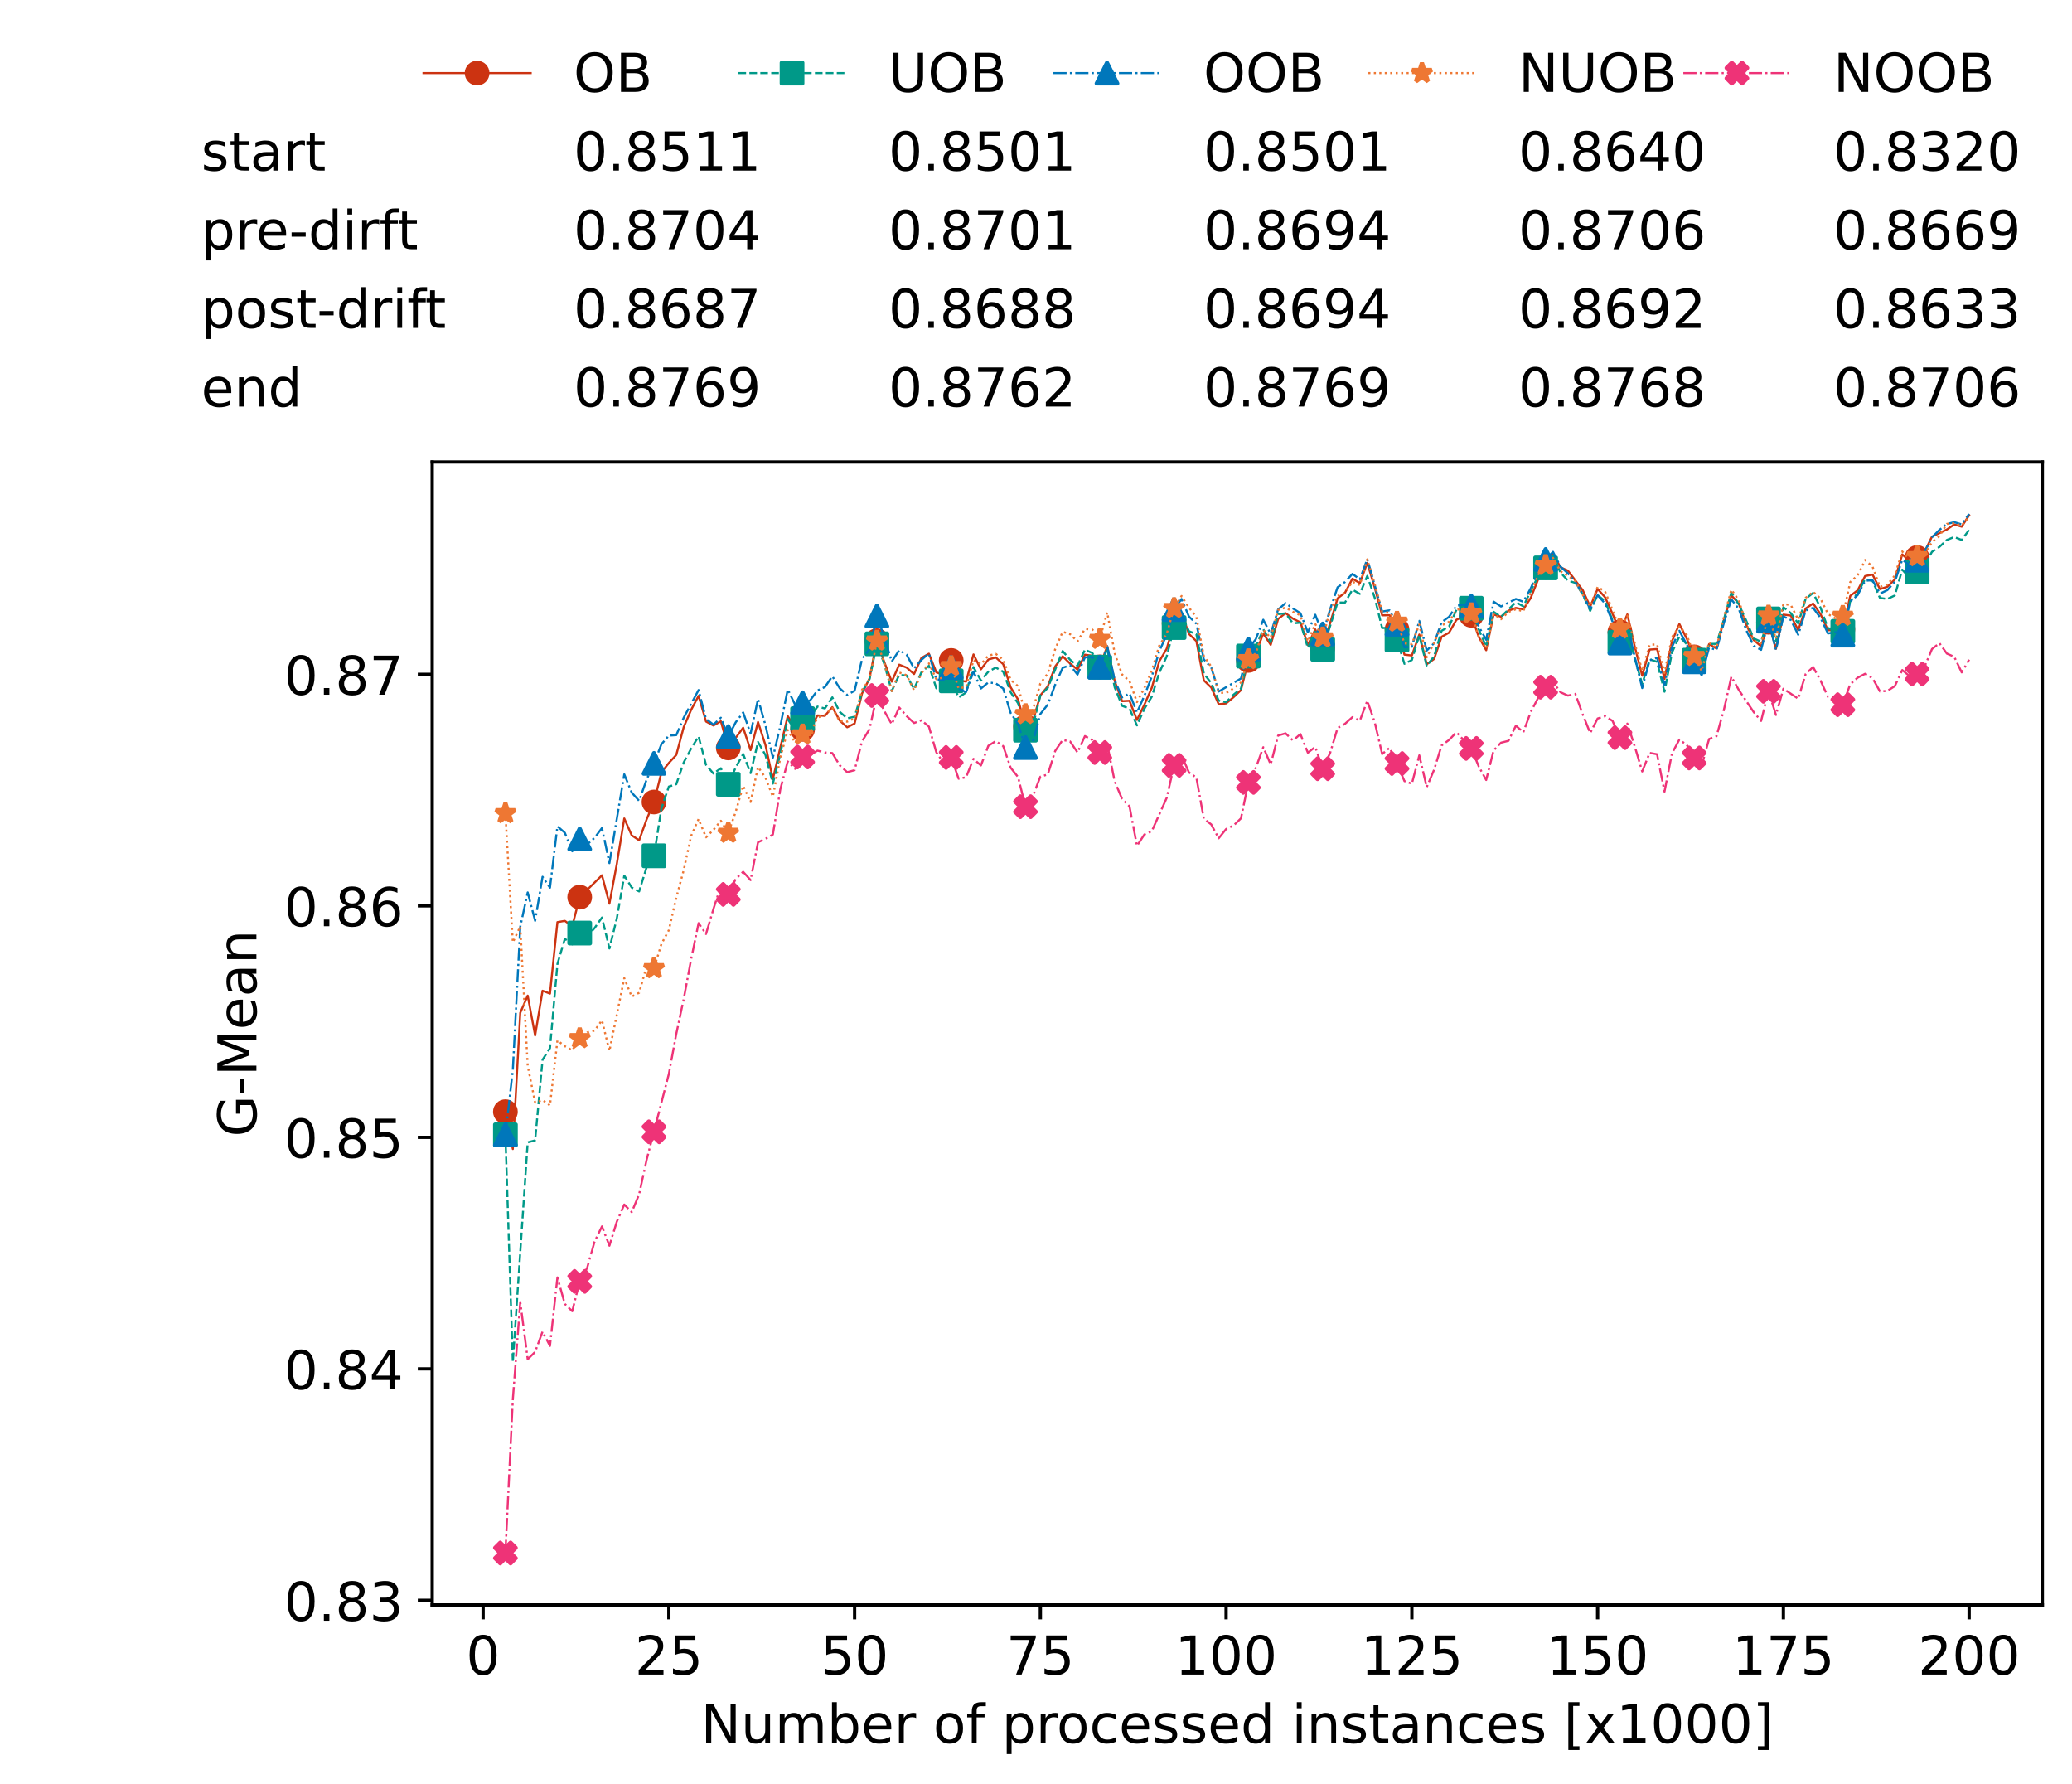 <?xml version="1.0" encoding="utf-8" standalone="no"?>
<!DOCTYPE svg PUBLIC "-//W3C//DTD SVG 1.1//EN"
  "http://www.w3.org/Graphics/SVG/1.1/DTD/svg11.dtd">
<!-- Created with matplotlib (https://matplotlib.org/) -->
<svg height="432.615pt" version="1.1" viewBox="0 0 502.65 432.615" width="502.65pt" xmlns="http://www.w3.org/2000/svg" xmlns:xlink="http://www.w3.org/1999/xlink">
 <defs>
  <style type="text/css">*{stroke-linecap:butt;stroke-linejoin:round;}</style>
 </defs>
 <g id="figure_1">
  <g id="patch_1">
   <path d="M 0 432.615 
L 502.65 432.615 
L 502.65 0 
L 0 0 
z
" style="fill:#ffffff;"/>
  </g>
  <g id="axes_1">
   <g id="patch_2">
    <path d="M 104.85 389.252 
L 495.45 389.252 
L 495.45 112.052 
L 104.85 112.052 
z
" style="fill:#ffffff;"/>
   </g>
   <g id="matplotlib.axis_1">
    <g id="xtick_1">
     <g id="line2d_1">
      <defs>
       <path d="M 0 0 
L 0 3.5 
" id="m2cc40464c3" style="stroke:#000000;stroke-width:0.8;"/>
      </defs>
      <g>
       <use style="stroke:#000000;stroke-width:0.8;" x="117.197" xlink:href="#m2cc40464c3" y="389.252"/>
      </g>
     </g>
     <g id="text_1">
      <!-- 0 -->
      <g transform="translate(113.061 406.13)scale(0.13 -0.13)">
       <defs>
        <path d="M 31.781 66.406 
Q 24.172 66.406 20.328 58.906 
Q 16.5 51.422 16.5 36.375 
Q 16.5 21.391 20.328 13.891 
Q 24.172 6.391 31.781 6.391 
Q 39.453 6.391 43.281 13.891 
Q 47.125 21.391 47.125 36.375 
Q 47.125 51.422 43.281 58.906 
Q 39.453 66.406 31.781 66.406 
z
M 31.781 74.219 
Q 44.047 74.219 50.516 64.516 
Q 56.984 54.828 56.984 36.375 
Q 56.984 17.969 50.516 8.266 
Q 44.047 -1.422 31.781 -1.422 
Q 19.531 -1.422 13.062 8.266 
Q 6.594 17.969 6.594 36.375 
Q 6.594 54.828 13.062 64.516 
Q 19.531 74.219 31.781 74.219 
z
" id="DejaVuSans-48"/>
       </defs>
       <use xlink:href="#DejaVuSans-48"/>
      </g>
     </g>
    </g>
    <g id="xtick_2">
     <g id="line2d_2">
      <g>
       <use style="stroke:#000000;stroke-width:0.8;" x="162.259" xlink:href="#m2cc40464c3" y="389.252"/>
      </g>
     </g>
     <g id="text_2">
      <!-- 25 -->
      <g transform="translate(153.988 406.13)scale(0.13 -0.13)">
       <defs>
        <path d="M 19.188 8.297 
L 53.609 8.297 
L 53.609 0 
L 7.328 0 
L 7.328 8.297 
Q 12.938 14.109 22.625 23.891 
Q 32.328 33.688 34.812 36.531 
Q 39.547 41.844 41.422 45.531 
Q 43.312 49.219 43.312 52.781 
Q 43.312 58.594 39.234 62.25 
Q 35.156 65.922 28.609 65.922 
Q 23.969 65.922 18.812 64.312 
Q 13.672 62.703 7.812 59.422 
L 7.812 69.391 
Q 13.766 71.781 18.938 73 
Q 24.125 74.219 28.422 74.219 
Q 39.75 74.219 46.484 68.547 
Q 53.219 62.891 53.219 53.422 
Q 53.219 48.922 51.531 44.891 
Q 49.859 40.875 45.406 35.406 
Q 44.188 33.984 37.641 27.219 
Q 31.109 20.453 19.188 8.297 
z
" id="DejaVuSans-50"/>
        <path d="M 10.797 72.906 
L 49.516 72.906 
L 49.516 64.594 
L 19.828 64.594 
L 19.828 46.734 
Q 21.969 47.469 24.109 47.828 
Q 26.266 48.188 28.422 48.188 
Q 40.625 48.188 47.75 41.5 
Q 54.891 34.812 54.891 23.391 
Q 54.891 11.625 47.562 5.094 
Q 40.234 -1.422 26.906 -1.422 
Q 22.312 -1.422 17.547 -0.641 
Q 12.797 0.141 7.719 1.703 
L 7.719 11.625 
Q 12.109 9.234 16.797 8.062 
Q 21.484 6.891 26.703 6.891 
Q 35.156 6.891 40.078 11.328 
Q 45.016 15.766 45.016 23.391 
Q 45.016 31 40.078 35.438 
Q 35.156 39.891 26.703 39.891 
Q 22.75 39.891 18.812 39.016 
Q 14.891 38.141 10.797 36.281 
z
" id="DejaVuSans-53"/>
       </defs>
       <use xlink:href="#DejaVuSans-50"/>
       <use x="63.623" xlink:href="#DejaVuSans-53"/>
      </g>
     </g>
    </g>
    <g id="xtick_3">
     <g id="line2d_3">
      <g>
       <use style="stroke:#000000;stroke-width:0.8;" x="207.322" xlink:href="#m2cc40464c3" y="389.252"/>
      </g>
     </g>
     <g id="text_3">
      <!-- 50 -->
      <g transform="translate(199.05 406.13)scale(0.13 -0.13)">
       <use xlink:href="#DejaVuSans-53"/>
       <use x="63.623" xlink:href="#DejaVuSans-48"/>
      </g>
     </g>
    </g>
    <g id="xtick_4">
     <g id="line2d_4">
      <g>
       <use style="stroke:#000000;stroke-width:0.8;" x="252.384" xlink:href="#m2cc40464c3" y="389.252"/>
      </g>
     </g>
     <g id="text_4">
      <!-- 75 -->
      <g transform="translate(244.113 406.13)scale(0.13 -0.13)">
       <defs>
        <path d="M 8.203 72.906 
L 55.078 72.906 
L 55.078 68.703 
L 28.609 0 
L 18.312 0 
L 43.219 64.594 
L 8.203 64.594 
z
" id="DejaVuSans-55"/>
       </defs>
       <use xlink:href="#DejaVuSans-55"/>
       <use x="63.623" xlink:href="#DejaVuSans-53"/>
      </g>
     </g>
    </g>
    <g id="xtick_5">
     <g id="line2d_5">
      <g>
       <use style="stroke:#000000;stroke-width:0.8;" x="297.446" xlink:href="#m2cc40464c3" y="389.252"/>
      </g>
     </g>
     <g id="text_5">
      <!-- 100 -->
      <g transform="translate(285.039 406.13)scale(0.13 -0.13)">
       <defs>
        <path d="M 12.406 8.297 
L 28.516 8.297 
L 28.516 63.922 
L 10.984 60.406 
L 10.984 69.391 
L 28.422 72.906 
L 38.281 72.906 
L 38.281 8.297 
L 54.391 8.297 
L 54.391 0 
L 12.406 0 
z
" id="DejaVuSans-49"/>
       </defs>
       <use xlink:href="#DejaVuSans-49"/>
       <use x="63.623" xlink:href="#DejaVuSans-48"/>
       <use x="127.246" xlink:href="#DejaVuSans-48"/>
      </g>
     </g>
    </g>
    <g id="xtick_6">
     <g id="line2d_6">
      <g>
       <use style="stroke:#000000;stroke-width:0.8;" x="342.509" xlink:href="#m2cc40464c3" y="389.252"/>
      </g>
     </g>
     <g id="text_6">
      <!-- 125 -->
      <g transform="translate(330.102 406.13)scale(0.13 -0.13)">
       <use xlink:href="#DejaVuSans-49"/>
       <use x="63.623" xlink:href="#DejaVuSans-50"/>
       <use x="127.246" xlink:href="#DejaVuSans-53"/>
      </g>
     </g>
    </g>
    <g id="xtick_7">
     <g id="line2d_7">
      <g>
       <use style="stroke:#000000;stroke-width:0.8;" x="387.571" xlink:href="#m2cc40464c3" y="389.252"/>
      </g>
     </g>
     <g id="text_7">
      <!-- 150 -->
      <g transform="translate(375.164 406.13)scale(0.13 -0.13)">
       <use xlink:href="#DejaVuSans-49"/>
       <use x="63.623" xlink:href="#DejaVuSans-53"/>
       <use x="127.246" xlink:href="#DejaVuSans-48"/>
      </g>
     </g>
    </g>
    <g id="xtick_8">
     <g id="line2d_8">
      <g>
       <use style="stroke:#000000;stroke-width:0.8;" x="432.633" xlink:href="#m2cc40464c3" y="389.252"/>
      </g>
     </g>
     <g id="text_8">
      <!-- 175 -->
      <g transform="translate(420.226 406.13)scale(0.13 -0.13)">
       <use xlink:href="#DejaVuSans-49"/>
       <use x="63.623" xlink:href="#DejaVuSans-55"/>
       <use x="127.246" xlink:href="#DejaVuSans-53"/>
      </g>
     </g>
    </g>
    <g id="xtick_9">
     <g id="line2d_9">
      <g>
       <use style="stroke:#000000;stroke-width:0.8;" x="477.695" xlink:href="#m2cc40464c3" y="389.252"/>
      </g>
     </g>
     <g id="text_9">
      <!-- 200 -->
      <g transform="translate(465.289 406.13)scale(0.13 -0.13)">
       <use xlink:href="#DejaVuSans-50"/>
       <use x="63.623" xlink:href="#DejaVuSans-48"/>
       <use x="127.246" xlink:href="#DejaVuSans-48"/>
      </g>
     </g>
    </g>
    <g id="text_10">
     <!-- Number of processed instances [x1000] -->
     <g transform="translate(170.025 422.711)scale(0.13 -0.13)">
      <defs>
       <path d="M 9.812 72.906 
L 23.094 72.906 
L 55.422 11.922 
L 55.422 72.906 
L 64.984 72.906 
L 64.984 0 
L 51.703 0 
L 19.391 60.984 
L 19.391 0 
L 9.812 0 
z
" id="DejaVuSans-78"/>
       <path d="M 8.5 21.578 
L 8.5 54.688 
L 17.484 54.688 
L 17.484 21.922 
Q 17.484 14.156 20.5 10.266 
Q 23.531 6.391 29.594 6.391 
Q 36.859 6.391 41.078 11.031 
Q 45.312 15.672 45.312 23.688 
L 45.312 54.688 
L 54.297 54.688 
L 54.297 0 
L 45.312 0 
L 45.312 8.406 
Q 42.047 3.422 37.719 1 
Q 33.406 -1.422 27.688 -1.422 
Q 18.266 -1.422 13.375 4.438 
Q 8.5 10.297 8.5 21.578 
z
M 31.109 56 
z
" id="DejaVuSans-117"/>
       <path d="M 52 44.188 
Q 55.375 50.25 60.062 53.125 
Q 64.75 56 71.094 56 
Q 79.641 56 84.281 50.016 
Q 88.922 44.047 88.922 33.016 
L 88.922 0 
L 79.891 0 
L 79.891 32.719 
Q 79.891 40.578 77.094 44.375 
Q 74.312 48.188 68.609 48.188 
Q 61.625 48.188 57.562 43.547 
Q 53.516 38.922 53.516 30.906 
L 53.516 0 
L 44.484 0 
L 44.484 32.719 
Q 44.484 40.625 41.703 44.406 
Q 38.922 48.188 33.109 48.188 
Q 26.219 48.188 22.156 43.531 
Q 18.109 38.875 18.109 30.906 
L 18.109 0 
L 9.078 0 
L 9.078 54.688 
L 18.109 54.688 
L 18.109 46.188 
Q 21.188 51.219 25.484 53.609 
Q 29.781 56 35.688 56 
Q 41.656 56 45.828 52.969 
Q 50 49.953 52 44.188 
z
" id="DejaVuSans-109"/>
       <path d="M 48.688 27.297 
Q 48.688 37.203 44.609 42.844 
Q 40.531 48.484 33.406 48.484 
Q 26.266 48.484 22.188 42.844 
Q 18.109 37.203 18.109 27.297 
Q 18.109 17.391 22.188 11.75 
Q 26.266 6.109 33.406 6.109 
Q 40.531 6.109 44.609 11.75 
Q 48.688 17.391 48.688 27.297 
z
M 18.109 46.391 
Q 20.953 51.266 25.266 53.625 
Q 29.594 56 35.594 56 
Q 45.562 56 51.781 48.094 
Q 58.016 40.188 58.016 27.297 
Q 58.016 14.406 51.781 6.484 
Q 45.562 -1.422 35.594 -1.422 
Q 29.594 -1.422 25.266 0.953 
Q 20.953 3.328 18.109 8.203 
L 18.109 0 
L 9.078 0 
L 9.078 75.984 
L 18.109 75.984 
z
" id="DejaVuSans-98"/>
       <path d="M 56.203 29.594 
L 56.203 25.203 
L 14.891 25.203 
Q 15.484 15.922 20.484 11.062 
Q 25.484 6.203 34.422 6.203 
Q 39.594 6.203 44.453 7.469 
Q 49.312 8.734 54.109 11.281 
L 54.109 2.781 
Q 49.266 0.734 44.188 -0.344 
Q 39.109 -1.422 33.891 -1.422 
Q 20.797 -1.422 13.156 6.188 
Q 5.516 13.812 5.516 26.812 
Q 5.516 40.234 12.766 48.109 
Q 20.016 56 32.328 56 
Q 43.359 56 49.781 48.891 
Q 56.203 41.797 56.203 29.594 
z
M 47.219 32.234 
Q 47.125 39.594 43.094 43.984 
Q 39.062 48.391 32.422 48.391 
Q 24.906 48.391 20.391 44.141 
Q 15.875 39.891 15.188 32.172 
z
" id="DejaVuSans-101"/>
       <path d="M 41.109 46.297 
Q 39.594 47.172 37.812 47.578 
Q 36.031 48 33.891 48 
Q 26.266 48 22.188 43.047 
Q 18.109 38.094 18.109 28.812 
L 18.109 0 
L 9.078 0 
L 9.078 54.688 
L 18.109 54.688 
L 18.109 46.188 
Q 20.953 51.172 25.484 53.578 
Q 30.031 56 36.531 56 
Q 37.453 56 38.578 55.875 
Q 39.703 55.766 41.062 55.516 
z
" id="DejaVuSans-114"/>
       <path id="DejaVuSans-32"/>
       <path d="M 30.609 48.391 
Q 23.391 48.391 19.188 42.75 
Q 14.984 37.109 14.984 27.297 
Q 14.984 17.484 19.156 11.844 
Q 23.344 6.203 30.609 6.203 
Q 37.797 6.203 41.984 11.859 
Q 46.188 17.531 46.188 27.297 
Q 46.188 37.016 41.984 42.703 
Q 37.797 48.391 30.609 48.391 
z
M 30.609 56 
Q 42.328 56 49.016 48.375 
Q 55.719 40.766 55.719 27.297 
Q 55.719 13.875 49.016 6.219 
Q 42.328 -1.422 30.609 -1.422 
Q 18.844 -1.422 12.172 6.219 
Q 5.516 13.875 5.516 27.297 
Q 5.516 40.766 12.172 48.375 
Q 18.844 56 30.609 56 
z
" id="DejaVuSans-111"/>
       <path d="M 37.109 75.984 
L 37.109 68.5 
L 28.516 68.5 
Q 23.688 68.5 21.797 66.547 
Q 19.922 64.594 19.922 59.516 
L 19.922 54.688 
L 34.719 54.688 
L 34.719 47.703 
L 19.922 47.703 
L 19.922 0 
L 10.891 0 
L 10.891 47.703 
L 2.297 47.703 
L 2.297 54.688 
L 10.891 54.688 
L 10.891 58.5 
Q 10.891 67.625 15.141 71.797 
Q 19.391 75.984 28.609 75.984 
z
" id="DejaVuSans-102"/>
       <path d="M 18.109 8.203 
L 18.109 -20.797 
L 9.078 -20.797 
L 9.078 54.688 
L 18.109 54.688 
L 18.109 46.391 
Q 20.953 51.266 25.266 53.625 
Q 29.594 56 35.594 56 
Q 45.562 56 51.781 48.094 
Q 58.016 40.188 58.016 27.297 
Q 58.016 14.406 51.781 6.484 
Q 45.562 -1.422 35.594 -1.422 
Q 29.594 -1.422 25.266 0.953 
Q 20.953 3.328 18.109 8.203 
z
M 48.688 27.297 
Q 48.688 37.203 44.609 42.844 
Q 40.531 48.484 33.406 48.484 
Q 26.266 48.484 22.188 42.844 
Q 18.109 37.203 18.109 27.297 
Q 18.109 17.391 22.188 11.75 
Q 26.266 6.109 33.406 6.109 
Q 40.531 6.109 44.609 11.75 
Q 48.688 17.391 48.688 27.297 
z
" id="DejaVuSans-112"/>
       <path d="M 48.781 52.594 
L 48.781 44.188 
Q 44.969 46.297 41.141 47.344 
Q 37.312 48.391 33.406 48.391 
Q 24.656 48.391 19.812 42.844 
Q 14.984 37.312 14.984 27.297 
Q 14.984 17.281 19.812 11.734 
Q 24.656 6.203 33.406 6.203 
Q 37.312 6.203 41.141 7.25 
Q 44.969 8.297 48.781 10.406 
L 48.781 2.094 
Q 45.016 0.344 40.984 -0.531 
Q 36.969 -1.422 32.422 -1.422 
Q 20.062 -1.422 12.781 6.344 
Q 5.516 14.109 5.516 27.297 
Q 5.516 40.672 12.859 48.328 
Q 20.219 56 33.016 56 
Q 37.156 56 41.109 55.141 
Q 45.062 54.297 48.781 52.594 
z
" id="DejaVuSans-99"/>
       <path d="M 44.281 53.078 
L 44.281 44.578 
Q 40.484 46.531 36.375 47.5 
Q 32.281 48.484 27.875 48.484 
Q 21.188 48.484 17.844 46.438 
Q 14.5 44.391 14.5 40.281 
Q 14.5 37.156 16.891 35.375 
Q 19.281 33.594 26.516 31.984 
L 29.594 31.297 
Q 39.156 29.25 43.188 25.516 
Q 47.219 21.781 47.219 15.094 
Q 47.219 7.469 41.188 3.016 
Q 35.156 -1.422 24.609 -1.422 
Q 20.219 -1.422 15.453 -0.562 
Q 10.688 0.297 5.422 2 
L 5.422 11.281 
Q 10.406 8.688 15.234 7.391 
Q 20.062 6.109 24.812 6.109 
Q 31.156 6.109 34.562 8.281 
Q 37.984 10.453 37.984 14.406 
Q 37.984 18.062 35.516 20.016 
Q 33.062 21.969 24.703 23.781 
L 21.578 24.516 
Q 13.234 26.266 9.516 29.906 
Q 5.812 33.547 5.812 39.891 
Q 5.812 47.609 11.281 51.797 
Q 16.75 56 26.812 56 
Q 31.781 56 36.172 55.266 
Q 40.578 54.547 44.281 53.078 
z
" id="DejaVuSans-115"/>
       <path d="M 45.406 46.391 
L 45.406 75.984 
L 54.391 75.984 
L 54.391 0 
L 45.406 0 
L 45.406 8.203 
Q 42.578 3.328 38.25 0.953 
Q 33.938 -1.422 27.875 -1.422 
Q 17.969 -1.422 11.734 6.484 
Q 5.516 14.406 5.516 27.297 
Q 5.516 40.188 11.734 48.094 
Q 17.969 56 27.875 56 
Q 33.938 56 38.25 53.625 
Q 42.578 51.266 45.406 46.391 
z
M 14.797 27.297 
Q 14.797 17.391 18.875 11.75 
Q 22.953 6.109 30.078 6.109 
Q 37.203 6.109 41.297 11.75 
Q 45.406 17.391 45.406 27.297 
Q 45.406 37.203 41.297 42.844 
Q 37.203 48.484 30.078 48.484 
Q 22.953 48.484 18.875 42.844 
Q 14.797 37.203 14.797 27.297 
z
" id="DejaVuSans-100"/>
       <path d="M 9.422 54.688 
L 18.406 54.688 
L 18.406 0 
L 9.422 0 
z
M 9.422 75.984 
L 18.406 75.984 
L 18.406 64.594 
L 9.422 64.594 
z
" id="DejaVuSans-105"/>
       <path d="M 54.891 33.016 
L 54.891 0 
L 45.906 0 
L 45.906 32.719 
Q 45.906 40.484 42.875 44.328 
Q 39.844 48.188 33.797 48.188 
Q 26.516 48.188 22.312 43.547 
Q 18.109 38.922 18.109 30.906 
L 18.109 0 
L 9.078 0 
L 9.078 54.688 
L 18.109 54.688 
L 18.109 46.188 
Q 21.344 51.125 25.703 53.562 
Q 30.078 56 35.797 56 
Q 45.219 56 50.047 50.172 
Q 54.891 44.344 54.891 33.016 
z
" id="DejaVuSans-110"/>
       <path d="M 18.312 70.219 
L 18.312 54.688 
L 36.812 54.688 
L 36.812 47.703 
L 18.312 47.703 
L 18.312 18.016 
Q 18.312 11.328 20.141 9.422 
Q 21.969 7.516 27.594 7.516 
L 36.812 7.516 
L 36.812 0 
L 27.594 0 
Q 17.188 0 13.234 3.875 
Q 9.281 7.766 9.281 18.016 
L 9.281 47.703 
L 2.688 47.703 
L 2.688 54.688 
L 9.281 54.688 
L 9.281 70.219 
z
" id="DejaVuSans-116"/>
       <path d="M 34.281 27.484 
Q 23.391 27.484 19.188 25 
Q 14.984 22.516 14.984 16.5 
Q 14.984 11.719 18.141 8.906 
Q 21.297 6.109 26.703 6.109 
Q 34.188 6.109 38.703 11.406 
Q 43.219 16.703 43.219 25.484 
L 43.219 27.484 
z
M 52.203 31.203 
L 52.203 0 
L 43.219 0 
L 43.219 8.297 
Q 40.141 3.328 35.547 0.953 
Q 30.953 -1.422 24.312 -1.422 
Q 15.922 -1.422 10.953 3.297 
Q 6 8.016 6 15.922 
Q 6 25.141 12.172 29.828 
Q 18.359 34.516 30.609 34.516 
L 43.219 34.516 
L 43.219 35.406 
Q 43.219 41.609 39.141 45 
Q 35.062 48.391 27.688 48.391 
Q 23 48.391 18.547 47.266 
Q 14.109 46.141 10.016 43.891 
L 10.016 52.203 
Q 14.938 54.109 19.578 55.047 
Q 24.219 56 28.609 56 
Q 40.484 56 46.344 49.844 
Q 52.203 43.703 52.203 31.203 
z
" id="DejaVuSans-97"/>
       <path d="M 8.594 75.984 
L 29.297 75.984 
L 29.297 69 
L 17.578 69 
L 17.578 -6.203 
L 29.297 -6.203 
L 29.297 -13.188 
L 8.594 -13.188 
z
" id="DejaVuSans-91"/>
       <path d="M 54.891 54.688 
L 35.109 28.078 
L 55.906 0 
L 45.312 0 
L 29.391 21.484 
L 13.484 0 
L 2.875 0 
L 24.125 28.609 
L 4.688 54.688 
L 15.281 54.688 
L 29.781 35.203 
L 44.281 54.688 
z
" id="DejaVuSans-120"/>
       <path d="M 30.422 75.984 
L 30.422 -13.188 
L 9.719 -13.188 
L 9.719 -6.203 
L 21.391 -6.203 
L 21.391 69 
L 9.719 69 
L 9.719 75.984 
z
" id="DejaVuSans-93"/>
      </defs>
      <use xlink:href="#DejaVuSans-78"/>
      <use x="74.805" xlink:href="#DejaVuSans-117"/>
      <use x="138.184" xlink:href="#DejaVuSans-109"/>
      <use x="235.596" xlink:href="#DejaVuSans-98"/>
      <use x="299.072" xlink:href="#DejaVuSans-101"/>
      <use x="360.596" xlink:href="#DejaVuSans-114"/>
      <use x="401.709" xlink:href="#DejaVuSans-32"/>
      <use x="433.496" xlink:href="#DejaVuSans-111"/>
      <use x="494.678" xlink:href="#DejaVuSans-102"/>
      <use x="529.883" xlink:href="#DejaVuSans-32"/>
      <use x="561.67" xlink:href="#DejaVuSans-112"/>
      <use x="625.146" xlink:href="#DejaVuSans-114"/>
      <use x="664.01" xlink:href="#DejaVuSans-111"/>
      <use x="725.191" xlink:href="#DejaVuSans-99"/>
      <use x="780.172" xlink:href="#DejaVuSans-101"/>
      <use x="841.695" xlink:href="#DejaVuSans-115"/>
      <use x="893.795" xlink:href="#DejaVuSans-115"/>
      <use x="945.895" xlink:href="#DejaVuSans-101"/>
      <use x="1007.418" xlink:href="#DejaVuSans-100"/>
      <use x="1070.895" xlink:href="#DejaVuSans-32"/>
      <use x="1102.682" xlink:href="#DejaVuSans-105"/>
      <use x="1130.465" xlink:href="#DejaVuSans-110"/>
      <use x="1193.844" xlink:href="#DejaVuSans-115"/>
      <use x="1245.943" xlink:href="#DejaVuSans-116"/>
      <use x="1285.152" xlink:href="#DejaVuSans-97"/>
      <use x="1346.432" xlink:href="#DejaVuSans-110"/>
      <use x="1409.811" xlink:href="#DejaVuSans-99"/>
      <use x="1464.791" xlink:href="#DejaVuSans-101"/>
      <use x="1526.314" xlink:href="#DejaVuSans-115"/>
      <use x="1578.414" xlink:href="#DejaVuSans-32"/>
      <use x="1610.201" xlink:href="#DejaVuSans-91"/>
      <use x="1649.215" xlink:href="#DejaVuSans-120"/>
      <use x="1708.395" xlink:href="#DejaVuSans-49"/>
      <use x="1772.018" xlink:href="#DejaVuSans-48"/>
      <use x="1835.641" xlink:href="#DejaVuSans-48"/>
      <use x="1899.264" xlink:href="#DejaVuSans-48"/>
      <use x="1962.887" xlink:href="#DejaVuSans-93"/>
     </g>
    </g>
   </g>
   <g id="matplotlib.axis_2">
    <g id="ytick_1">
     <g id="line2d_10">
      <defs>
       <path d="M 0 0 
L -3.5 0 
" id="ma33422617b" style="stroke:#000000;stroke-width:0.8;"/>
      </defs>
      <g>
       <use style="stroke:#000000;stroke-width:0.8;" x="104.85" xlink:href="#ma33422617b" y="388.142"/>
      </g>
     </g>
     <g id="text_11">
      <!-- 0.83 -->
      <g transform="translate(68.905 393.081)scale(0.13 -0.13)">
       <defs>
        <path d="M 10.688 12.406 
L 21 12.406 
L 21 0 
L 10.688 0 
z
" id="DejaVuSans-46"/>
        <path d="M 31.781 34.625 
Q 24.75 34.625 20.719 30.859 
Q 16.703 27.094 16.703 20.516 
Q 16.703 13.922 20.719 10.156 
Q 24.75 6.391 31.781 6.391 
Q 38.812 6.391 42.859 10.172 
Q 46.922 13.969 46.922 20.516 
Q 46.922 27.094 42.891 30.859 
Q 38.875 34.625 31.781 34.625 
z
M 21.922 38.812 
Q 15.578 40.375 12.031 44.719 
Q 8.5 49.078 8.5 55.328 
Q 8.5 64.062 14.719 69.141 
Q 20.953 74.219 31.781 74.219 
Q 42.672 74.219 48.875 69.141 
Q 55.078 64.062 55.078 55.328 
Q 55.078 49.078 51.531 44.719 
Q 48 40.375 41.703 38.812 
Q 48.828 37.156 52.797 32.312 
Q 56.781 27.484 56.781 20.516 
Q 56.781 9.906 50.312 4.234 
Q 43.844 -1.422 31.781 -1.422 
Q 19.734 -1.422 13.25 4.234 
Q 6.781 9.906 6.781 20.516 
Q 6.781 27.484 10.781 32.312 
Q 14.797 37.156 21.922 38.812 
z
M 18.312 54.391 
Q 18.312 48.734 21.844 45.562 
Q 25.391 42.391 31.781 42.391 
Q 38.141 42.391 41.719 45.562 
Q 45.312 48.734 45.312 54.391 
Q 45.312 60.062 41.719 63.234 
Q 38.141 66.406 31.781 66.406 
Q 25.391 66.406 21.844 63.234 
Q 18.312 60.062 18.312 54.391 
z
" id="DejaVuSans-56"/>
        <path d="M 40.578 39.312 
Q 47.656 37.797 51.625 33 
Q 55.609 28.219 55.609 21.188 
Q 55.609 10.406 48.188 4.484 
Q 40.766 -1.422 27.094 -1.422 
Q 22.516 -1.422 17.656 -0.516 
Q 12.797 0.391 7.625 2.203 
L 7.625 11.719 
Q 11.719 9.328 16.594 8.109 
Q 21.484 6.891 26.812 6.891 
Q 36.078 6.891 40.938 10.547 
Q 45.797 14.203 45.797 21.188 
Q 45.797 27.641 41.281 31.266 
Q 36.766 34.906 28.719 34.906 
L 20.219 34.906 
L 20.219 43.016 
L 29.109 43.016 
Q 36.375 43.016 40.234 45.922 
Q 44.094 48.828 44.094 54.297 
Q 44.094 59.906 40.109 62.906 
Q 36.141 65.922 28.719 65.922 
Q 24.656 65.922 20.016 65.031 
Q 15.375 64.156 9.812 62.312 
L 9.812 71.094 
Q 15.438 72.656 20.344 73.438 
Q 25.25 74.219 29.594 74.219 
Q 40.828 74.219 47.359 69.109 
Q 53.906 64.016 53.906 55.328 
Q 53.906 49.266 50.438 45.094 
Q 46.969 40.922 40.578 39.312 
z
" id="DejaVuSans-51"/>
       </defs>
       <use xlink:href="#DejaVuSans-48"/>
       <use x="63.623" xlink:href="#DejaVuSans-46"/>
       <use x="95.41" xlink:href="#DejaVuSans-56"/>
       <use x="159.033" xlink:href="#DejaVuSans-51"/>
      </g>
     </g>
    </g>
    <g id="ytick_2">
     <g id="line2d_11">
      <g>
       <use style="stroke:#000000;stroke-width:0.8;" x="104.85" xlink:href="#ma33422617b" y="331.995"/>
      </g>
     </g>
     <g id="text_12">
      <!-- 0.84 -->
      <g transform="translate(68.905 336.934)scale(0.13 -0.13)">
       <defs>
        <path d="M 37.797 64.312 
L 12.891 25.391 
L 37.797 25.391 
z
M 35.203 72.906 
L 47.609 72.906 
L 47.609 25.391 
L 58.016 25.391 
L 58.016 17.188 
L 47.609 17.188 
L 47.609 0 
L 37.797 0 
L 37.797 17.188 
L 4.891 17.188 
L 4.891 26.703 
z
" id="DejaVuSans-52"/>
       </defs>
       <use xlink:href="#DejaVuSans-48"/>
       <use x="63.623" xlink:href="#DejaVuSans-46"/>
       <use x="95.41" xlink:href="#DejaVuSans-56"/>
       <use x="159.033" xlink:href="#DejaVuSans-52"/>
      </g>
     </g>
    </g>
    <g id="ytick_3">
     <g id="line2d_12">
      <g>
       <use style="stroke:#000000;stroke-width:0.8;" x="104.85" xlink:href="#ma33422617b" y="275.847"/>
      </g>
     </g>
     <g id="text_13">
      <!-- 0.85 -->
      <g transform="translate(68.905 280.786)scale(0.13 -0.13)">
       <use xlink:href="#DejaVuSans-48"/>
       <use x="63.623" xlink:href="#DejaVuSans-46"/>
       <use x="95.41" xlink:href="#DejaVuSans-56"/>
       <use x="159.033" xlink:href="#DejaVuSans-53"/>
      </g>
     </g>
    </g>
    <g id="ytick_4">
     <g id="line2d_13">
      <g>
       <use style="stroke:#000000;stroke-width:0.8;" x="104.85" xlink:href="#ma33422617b" y="219.7"/>
      </g>
     </g>
     <g id="text_14">
      <!-- 0.86 -->
      <g transform="translate(68.905 224.639)scale(0.13 -0.13)">
       <defs>
        <path d="M 33.016 40.375 
Q 26.375 40.375 22.484 35.828 
Q 18.609 31.297 18.609 23.391 
Q 18.609 15.531 22.484 10.953 
Q 26.375 6.391 33.016 6.391 
Q 39.656 6.391 43.531 10.953 
Q 47.406 15.531 47.406 23.391 
Q 47.406 31.297 43.531 35.828 
Q 39.656 40.375 33.016 40.375 
z
M 52.594 71.297 
L 52.594 62.312 
Q 48.875 64.062 45.094 64.984 
Q 41.312 65.922 37.594 65.922 
Q 27.828 65.922 22.672 59.328 
Q 17.531 52.734 16.797 39.406 
Q 19.672 43.656 24.016 45.922 
Q 28.375 48.188 33.594 48.188 
Q 44.578 48.188 50.953 41.516 
Q 57.328 34.859 57.328 23.391 
Q 57.328 12.156 50.688 5.359 
Q 44.047 -1.422 33.016 -1.422 
Q 20.359 -1.422 13.672 8.266 
Q 6.984 17.969 6.984 36.375 
Q 6.984 53.656 15.188 63.938 
Q 23.391 74.219 37.203 74.219 
Q 40.922 74.219 44.703 73.484 
Q 48.484 72.75 52.594 71.297 
z
" id="DejaVuSans-54"/>
       </defs>
       <use xlink:href="#DejaVuSans-48"/>
       <use x="63.623" xlink:href="#DejaVuSans-46"/>
       <use x="95.41" xlink:href="#DejaVuSans-56"/>
       <use x="159.033" xlink:href="#DejaVuSans-54"/>
      </g>
     </g>
    </g>
    <g id="ytick_5">
     <g id="line2d_14">
      <g>
       <use style="stroke:#000000;stroke-width:0.8;" x="104.85" xlink:href="#ma33422617b" y="163.553"/>
      </g>
     </g>
     <g id="text_15">
      <!-- 0.87 -->
      <g transform="translate(68.905 168.492)scale(0.13 -0.13)">
       <use xlink:href="#DejaVuSans-48"/>
       <use x="63.623" xlink:href="#DejaVuSans-46"/>
       <use x="95.41" xlink:href="#DejaVuSans-56"/>
       <use x="159.033" xlink:href="#DejaVuSans-55"/>
      </g>
     </g>
    </g>
    <g id="text_16">
     <!-- G-Mean -->
     <g transform="translate(62.201 275.744)rotate(-90)scale(0.13 -0.13)">
      <defs>
       <path d="M 59.516 10.406 
L 59.516 29.984 
L 43.406 29.984 
L 43.406 38.094 
L 69.281 38.094 
L 69.281 6.781 
Q 63.578 2.734 56.688 0.656 
Q 49.812 -1.422 42 -1.422 
Q 24.906 -1.422 15.25 8.562 
Q 5.609 18.562 5.609 36.375 
Q 5.609 54.25 15.25 64.234 
Q 24.906 74.219 42 74.219 
Q 49.125 74.219 55.547 72.453 
Q 61.969 70.703 67.391 67.281 
L 67.391 56.781 
Q 61.922 61.422 55.766 63.766 
Q 49.609 66.109 42.828 66.109 
Q 29.438 66.109 22.719 58.641 
Q 16.016 51.172 16.016 36.375 
Q 16.016 21.625 22.719 14.156 
Q 29.438 6.688 42.828 6.688 
Q 48.047 6.688 52.141 7.594 
Q 56.25 8.5 59.516 10.406 
z
" id="DejaVuSans-71"/>
       <path d="M 4.891 31.391 
L 31.203 31.391 
L 31.203 23.391 
L 4.891 23.391 
z
" id="DejaVuSans-45"/>
       <path d="M 9.812 72.906 
L 24.516 72.906 
L 43.109 23.297 
L 61.812 72.906 
L 76.516 72.906 
L 76.516 0 
L 66.891 0 
L 66.891 64.016 
L 48.094 14.016 
L 38.188 14.016 
L 19.391 64.016 
L 19.391 0 
L 9.812 0 
z
" id="DejaVuSans-77"/>
      </defs>
      <use xlink:href="#DejaVuSans-71"/>
      <use x="77.49" xlink:href="#DejaVuSans-45"/>
      <use x="113.574" xlink:href="#DejaVuSans-77"/>
      <use x="199.854" xlink:href="#DejaVuSans-101"/>
      <use x="261.377" xlink:href="#DejaVuSans-97"/>
      <use x="322.656" xlink:href="#DejaVuSans-110"/>
     </g>
    </g>
   </g>
   <g id="line2d_15"/>
   <g id="line2d_16"/>
   <g id="line2d_17"/>
   <g id="line2d_18"/>
   <g id="line2d_19"/>
   <g id="line2d_20">
    <path clip-path="url(#p6bf0f26a22)" d="M 122.605 269.624 
L 124.407 278.68 
L 126.21 245.639 
L 128.012 241.474 
L 129.815 251.131 
L 131.617 240.289 
L 133.419 240.983 
L 135.222 223.645 
L 137.024 223.336 
L 138.827 224.613 
L 140.629 217.591 
L 146.037 212.284 
L 147.839 219.169 
L 149.642 209.494 
L 151.444 198.501 
L 153.247 202.598 
L 155.049 203.793 
L 156.852 198.764 
L 158.654 194.51 
L 160.457 187.348 
L 162.259 185.034 
L 164.062 183.088 
L 165.864 176.347 
L 167.667 172.167 
L 169.469 168.763 
L 171.272 174.996 
L 173.074 175.964 
L 174.877 174.93 
L 176.679 181.388 
L 180.284 176.5 
L 182.087 181.927 
L 183.889 175.115 
L 185.692 180.696 
L 187.494 188.973 
L 191.099 173.684 
L 192.902 176.558 
L 194.704 176.887 
L 196.507 176.938 
L 198.309 173.517 
L 200.112 173.619 
L 201.914 171.513 
L 203.717 174.762 
L 205.519 176.395 
L 207.322 175.473 
L 209.124 168.195 
L 210.927 164.556 
L 212.729 155.398 
L 214.532 160.583 
L 216.334 165.326 
L 218.137 161.203 
L 219.939 161.913 
L 221.742 163.475 
L 223.544 159.564 
L 225.347 158.542 
L 227.149 163.069 
L 228.952 163.666 
L 230.754 160.187 
L 232.557 165.018 
L 234.359 165.307 
L 236.162 158.72 
L 237.964 162.339 
L 239.767 159.952 
L 241.569 159.449 
L 243.372 161.09 
L 245.174 166.688 
L 246.976 169.659 
L 248.779 176.224 
L 250.581 174.799 
L 252.384 168.66 
L 254.186 166.459 
L 255.989 161.628 
L 257.791 159.179 
L 259.594 160.923 
L 261.396 162.407 
L 263.199 158.793 
L 265.001 159.027 
L 266.804 161.745 
L 268.606 156.72 
L 270.409 165.144 
L 272.211 170.054 
L 274.014 169.969 
L 275.816 174.601 
L 277.619 170.91 
L 279.421 166.798 
L 281.224 160.402 
L 283.026 157.36 
L 284.829 151.179 
L 286.631 148.603 
L 288.434 153.754 
L 290.236 155.501 
L 292.039 165.015 
L 293.841 166.743 
L 295.644 170.802 
L 297.446 170.605 
L 299.249 169.09 
L 301.051 167.373 
L 302.854 160.172 
L 304.656 158.413 
L 306.459 153.648 
L 308.261 156.395 
L 310.064 150.128 
L 311.866 148.71 
L 313.669 150.048 
L 315.471 150.951 
L 317.274 156.431 
L 319.076 152.651 
L 320.879 157.118 
L 324.484 145.12 
L 326.286 143.765 
L 328.089 140.369 
L 329.891 141.415 
L 331.694 136.504 
L 333.496 142.502 
L 335.299 149.233 
L 337.101 149.216 
L 338.904 152.684 
L 340.706 158.767 
L 342.509 158.979 
L 344.311 153.895 
L 346.114 161.096 
L 347.916 159.808 
L 349.719 154.446 
L 351.521 153.449 
L 353.324 150.311 
L 355.126 149.531 
L 356.928 149.225 
L 358.731 154.467 
L 360.533 157.7 
L 362.336 149.036 
L 364.138 149.572 
L 365.941 148.121 
L 367.743 147.443 
L 369.546 147.798 
L 371.348 145.018 
L 373.151 140.507 
L 374.953 137.583 
L 376.756 134.313 
L 378.558 137.586 
L 380.361 138.403 
L 383.966 143.142 
L 385.768 147.131 
L 387.571 142.838 
L 389.373 144.848 
L 391.176 148.843 
L 392.978 153.253 
L 394.781 149.008 
L 396.583 156.82 
L 398.386 163.88 
L 400.188 157.545 
L 401.991 157.412 
L 403.793 164.678 
L 405.596 155.557 
L 407.398 151.347 
L 409.201 154.91 
L 411.003 159.322 
L 412.806 162.924 
L 414.608 156.223 
L 416.411 157.287 
L 418.213 150.33 
L 420.016 144.4 
L 421.818 146.389 
L 423.621 151.512 
L 425.423 155.214 
L 427.226 156.757 
L 429.028 150.914 
L 430.831 157.353 
L 432.633 149.063 
L 434.436 149.292 
L 436.238 152.849 
L 438.041 147.578 
L 439.843 146.37 
L 441.646 148.953 
L 443.448 152.86 
L 447.053 152.645 
L 448.856 144.52 
L 450.658 143.169 
L 452.461 139.716 
L 454.263 139.359 
L 456.066 142.878 
L 457.868 142.31 
L 459.671 140.537 
L 461.473 134.463 
L 463.276 136.094 
L 465.078 135.221 
L 466.881 133.82 
L 468.683 130.148 
L 472.288 128.429 
L 474.09 127.202 
L 475.893 127.739 
L 477.695 124.976 
L 477.695 124.976 
" style="fill:none;stroke:#cc3311;stroke-linecap:square;stroke-width:0.5;"/>
    <defs>
     <path d="M 0 2.5 
C 0.663 2.5 1.299 2.237 1.768 1.768 
C 2.237 1.299 2.5 0.663 2.5 0 
C 2.5 -0.663 2.237 -1.299 1.768 -1.768 
C 1.299 -2.237 0.663 -2.5 0 -2.5 
C -0.663 -2.5 -1.299 -2.237 -1.768 -1.768 
C -2.237 -1.299 -2.5 -0.663 -2.5 0 
C -2.5 0.663 -2.237 1.299 -1.768 1.768 
C -1.299 2.237 -0.663 2.5 0 2.5 
z
" id="m88764c1419" style="stroke:#cc3311;"/>
    </defs>
    <g clip-path="url(#p6bf0f26a22)">
     <use style="fill:#cc3311;stroke:#cc3311;" x="122.605" xlink:href="#m88764c1419" y="269.624"/>
     <use style="fill:#cc3311;stroke:#cc3311;" x="140.629" xlink:href="#m88764c1419" y="217.591"/>
     <use style="fill:#cc3311;stroke:#cc3311;" x="158.654" xlink:href="#m88764c1419" y="194.51"/>
     <use style="fill:#cc3311;stroke:#cc3311;" x="176.679" xlink:href="#m88764c1419" y="181.388"/>
     <use style="fill:#cc3311;stroke:#cc3311;" x="194.704" xlink:href="#m88764c1419" y="176.887"/>
     <use style="fill:#cc3311;stroke:#cc3311;" x="212.729" xlink:href="#m88764c1419" y="155.398"/>
     <use style="fill:#cc3311;stroke:#cc3311;" x="230.754" xlink:href="#m88764c1419" y="160.187"/>
     <use style="fill:#cc3311;stroke:#cc3311;" x="248.779" xlink:href="#m88764c1419" y="176.224"/>
     <use style="fill:#cc3311;stroke:#cc3311;" x="266.804" xlink:href="#m88764c1419" y="161.745"/>
     <use style="fill:#cc3311;stroke:#cc3311;" x="284.829" xlink:href="#m88764c1419" y="151.179"/>
     <use style="fill:#cc3311;stroke:#cc3311;" x="302.854" xlink:href="#m88764c1419" y="160.172"/>
     <use style="fill:#cc3311;stroke:#cc3311;" x="320.879" xlink:href="#m88764c1419" y="157.118"/>
     <use style="fill:#cc3311;stroke:#cc3311;" x="338.904" xlink:href="#m88764c1419" y="152.684"/>
     <use style="fill:#cc3311;stroke:#cc3311;" x="356.928" xlink:href="#m88764c1419" y="149.225"/>
     <use style="fill:#cc3311;stroke:#cc3311;" x="374.953" xlink:href="#m88764c1419" y="137.583"/>
     <use style="fill:#cc3311;stroke:#cc3311;" x="392.978" xlink:href="#m88764c1419" y="153.253"/>
     <use style="fill:#cc3311;stroke:#cc3311;" x="411.003" xlink:href="#m88764c1419" y="159.322"/>
     <use style="fill:#cc3311;stroke:#cc3311;" x="429.028" xlink:href="#m88764c1419" y="150.914"/>
     <use style="fill:#cc3311;stroke:#cc3311;" x="447.053" xlink:href="#m88764c1419" y="152.645"/>
     <use style="fill:#cc3311;stroke:#cc3311;" x="465.078" xlink:href="#m88764c1419" y="135.221"/>
    </g>
   </g>
   <g id="line2d_21"/>
   <g id="line2d_22"/>
   <g id="line2d_23"/>
   <g id="line2d_24"/>
   <g id="line2d_25">
    <path clip-path="url(#p6bf0f26a22)" d="M 122.605 275.236 
L 124.407 330.365 
L 128.012 277.066 
L 129.815 276.581 
L 131.617 257.029 
L 133.419 254.2 
L 135.222 233.807 
L 137.024 227.694 
L 138.827 229.029 
L 140.629 226.297 
L 142.432 227.165 
L 144.234 225.091 
L 146.037 222.53 
L 147.839 230.034 
L 149.642 222.721 
L 151.444 212.364 
L 153.247 215.244 
L 155.049 216.201 
L 156.852 210.377 
L 158.654 207.564 
L 160.457 196.058 
L 162.259 190.768 
L 164.062 190.197 
L 165.864 184.915 
L 167.667 181.545 
L 169.469 178.6 
L 171.272 185.495 
L 173.074 187.615 
L 174.877 186.333 
L 176.679 190.212 
L 178.482 186.129 
L 180.284 182.875 
L 182.087 187.501 
L 183.889 179.964 
L 185.692 183.113 
L 187.494 190.053 
L 189.297 182.822 
L 191.099 174.39 
L 192.902 177.178 
L 194.704 174.306 
L 196.507 174.075 
L 198.309 171.372 
L 200.112 171.82 
L 201.914 169.134 
L 203.717 172.651 
L 205.519 174.22 
L 207.322 173.832 
L 209.124 167.822 
L 210.927 164.747 
L 212.729 156.152 
L 214.532 161.073 
L 216.334 167.603 
L 218.137 163.693 
L 219.939 163.845 
L 221.742 167.102 
L 223.544 163.015 
L 225.347 161.478 
L 227.149 166.936 
L 228.952 166.965 
L 230.754 165.128 
L 232.557 169.133 
L 234.359 167.942 
L 236.162 161.793 
L 237.964 165.054 
L 239.767 162.898 
L 241.569 161.913 
L 243.372 162.919 
L 245.174 167.894 
L 246.976 170.574 
L 248.779 177.1 
L 250.581 176.005 
L 252.384 168.674 
L 254.186 166.825 
L 257.791 157.898 
L 259.594 160.006 
L 261.396 161.498 
L 263.199 157.576 
L 265.001 158.384 
L 266.804 161.806 
L 268.606 157.304 
L 270.409 166.687 
L 272.211 171.172 
L 274.014 171.889 
L 275.816 175.928 
L 277.619 171.897 
L 279.421 168.962 
L 281.224 163.171 
L 283.026 159.221 
L 284.829 152.208 
L 286.631 149.042 
L 288.434 153.097 
L 290.236 153.803 
L 292.039 163.356 
L 293.841 165.666 
L 295.644 169.932 
L 297.446 170.293 
L 299.249 168.489 
L 301.051 167.026 
L 302.854 159.117 
L 304.656 156.906 
L 306.459 152.62 
L 308.261 155.769 
L 310.064 148.938 
L 311.866 148.761 
L 313.669 151.184 
L 315.471 151.014 
L 317.274 157.142 
L 319.076 153.218 
L 320.879 157.482 
L 324.484 146.143 
L 326.286 146.147 
L 328.089 143.018 
L 329.891 144.04 
L 331.694 139.678 
L 333.496 144.969 
L 335.299 152.306 
L 337.101 152.289 
L 338.904 155.238 
L 340.706 160.992 
L 342.509 160.077 
L 344.311 154.033 
L 346.114 161.546 
L 347.916 159.138 
L 349.719 152.986 
L 351.521 151.963 
L 353.324 147.881 
L 355.126 147.316 
L 356.928 147.52 
L 358.731 152.683 
L 360.533 156.825 
L 362.336 148.393 
L 364.138 149.591 
L 367.743 146.051 
L 369.546 147.054 
L 373.151 139.703 
L 374.953 137.735 
L 376.756 134.725 
L 378.558 138.867 
L 380.361 140.812 
L 382.163 141.372 
L 383.966 144.201 
L 385.768 148.152 
L 387.571 144.345 
L 389.373 145.791 
L 391.176 150.405 
L 392.978 155.759 
L 394.781 152.367 
L 396.583 159.728 
L 398.386 165.92 
L 400.188 159.918 
L 401.991 160.503 
L 403.793 167.763 
L 405.596 158.278 
L 407.398 154.365 
L 409.201 156.252 
L 411.003 160.117 
L 412.806 163.714 
L 414.608 156.171 
L 416.411 156.154 
L 418.213 150.212 
L 420.016 143.702 
L 421.818 146.565 
L 423.621 150.522 
L 425.423 154.847 
L 427.226 155.635 
L 429.028 150.111 
L 430.831 155.56 
L 432.633 147.278 
L 434.436 148.695 
L 436.238 151.217 
L 438.041 145.22 
L 439.843 143.809 
L 441.646 147.392 
L 443.448 152.369 
L 445.251 152.677 
L 447.053 153.13 
L 448.856 145.779 
L 450.658 143.911 
L 452.461 140.446 
L 454.263 140.875 
L 456.066 145.026 
L 457.868 145.274 
L 459.671 144.423 
L 461.473 138.163 
L 463.276 140.202 
L 466.881 137.088 
L 468.683 133.837 
L 470.485 132.637 
L 472.288 130.96 
L 474.09 130.233 
L 475.893 130.965 
L 477.695 128.515 
L 477.695 128.515 
" style="fill:none;stroke:#009988;stroke-dasharray:1.85,0.8;stroke-dashoffset:0;stroke-width:0.5;"/>
    <defs>
     <path d="M -2.5 2.5 
L 2.5 2.5 
L 2.5 -2.5 
L -2.5 -2.5 
z
" id="me11fa8d29c" style="stroke:#009988;stroke-linejoin:miter;"/>
    </defs>
    <g clip-path="url(#p6bf0f26a22)">
     <use style="fill:#009988;stroke:#009988;stroke-linejoin:miter;" x="122.605" xlink:href="#me11fa8d29c" y="275.236"/>
     <use style="fill:#009988;stroke:#009988;stroke-linejoin:miter;" x="140.629" xlink:href="#me11fa8d29c" y="226.297"/>
     <use style="fill:#009988;stroke:#009988;stroke-linejoin:miter;" x="158.654" xlink:href="#me11fa8d29c" y="207.564"/>
     <use style="fill:#009988;stroke:#009988;stroke-linejoin:miter;" x="176.679" xlink:href="#me11fa8d29c" y="190.212"/>
     <use style="fill:#009988;stroke:#009988;stroke-linejoin:miter;" x="194.704" xlink:href="#me11fa8d29c" y="174.306"/>
     <use style="fill:#009988;stroke:#009988;stroke-linejoin:miter;" x="212.729" xlink:href="#me11fa8d29c" y="156.152"/>
     <use style="fill:#009988;stroke:#009988;stroke-linejoin:miter;" x="230.754" xlink:href="#me11fa8d29c" y="165.128"/>
     <use style="fill:#009988;stroke:#009988;stroke-linejoin:miter;" x="248.779" xlink:href="#me11fa8d29c" y="177.1"/>
     <use style="fill:#009988;stroke:#009988;stroke-linejoin:miter;" x="266.804" xlink:href="#me11fa8d29c" y="161.806"/>
     <use style="fill:#009988;stroke:#009988;stroke-linejoin:miter;" x="284.829" xlink:href="#me11fa8d29c" y="152.208"/>
     <use style="fill:#009988;stroke:#009988;stroke-linejoin:miter;" x="302.854" xlink:href="#me11fa8d29c" y="159.117"/>
     <use style="fill:#009988;stroke:#009988;stroke-linejoin:miter;" x="320.879" xlink:href="#me11fa8d29c" y="157.482"/>
     <use style="fill:#009988;stroke:#009988;stroke-linejoin:miter;" x="338.904" xlink:href="#me11fa8d29c" y="155.238"/>
     <use style="fill:#009988;stroke:#009988;stroke-linejoin:miter;" x="356.928" xlink:href="#me11fa8d29c" y="147.52"/>
     <use style="fill:#009988;stroke:#009988;stroke-linejoin:miter;" x="374.953" xlink:href="#me11fa8d29c" y="137.735"/>
     <use style="fill:#009988;stroke:#009988;stroke-linejoin:miter;" x="392.978" xlink:href="#me11fa8d29c" y="155.759"/>
     <use style="fill:#009988;stroke:#009988;stroke-linejoin:miter;" x="411.003" xlink:href="#me11fa8d29c" y="160.117"/>
     <use style="fill:#009988;stroke:#009988;stroke-linejoin:miter;" x="429.028" xlink:href="#me11fa8d29c" y="150.111"/>
     <use style="fill:#009988;stroke:#009988;stroke-linejoin:miter;" x="447.053" xlink:href="#me11fa8d29c" y="153.13"/>
     <use style="fill:#009988;stroke:#009988;stroke-linejoin:miter;" x="465.078" xlink:href="#me11fa8d29c" y="138.701"/>
    </g>
   </g>
   <g id="line2d_26"/>
   <g id="line2d_27"/>
   <g id="line2d_28"/>
   <g id="line2d_29"/>
   <g id="line2d_30">
    <path clip-path="url(#p6bf0f26a22)" d="M 122.605 275.236 
L 124.407 259.555 
L 126.21 224.771 
L 128.012 216.44 
L 129.815 223.319 
L 131.617 212.643 
L 133.419 215.288 
L 135.222 200.399 
L 137.024 201.975 
L 138.827 206.463 
L 140.629 203.48 
L 142.432 204.81 
L 144.234 203.213 
L 146.037 200.81 
L 147.839 209.342 
L 151.444 187.803 
L 153.247 192.231 
L 155.049 194.229 
L 156.852 189.115 
L 158.654 185.145 
L 160.457 180.495 
L 162.259 178.412 
L 164.062 178.291 
L 165.864 174.06 
L 169.469 167.358 
L 171.272 174.388 
L 173.074 175.741 
L 174.877 174.08 
L 176.679 178.661 
L 178.482 175.178 
L 180.284 172.799 
L 182.087 177.916 
L 183.889 169.507 
L 185.692 175.895 
L 187.494 183.747 
L 189.297 176.1 
L 191.099 167.209 
L 192.902 170.949 
L 196.507 169.887 
L 198.309 167.452 
L 200.112 166.637 
L 201.914 164.029 
L 203.717 166.944 
L 205.519 168.548 
L 207.322 167.52 
L 209.124 159.857 
L 210.927 157.436 
L 212.729 149.404 
L 214.532 154.589 
L 216.334 160.446 
L 218.137 157.704 
L 219.939 158.785 
L 221.742 162.118 
L 223.544 160.033 
L 225.347 158.485 
L 227.149 164.818 
L 228.952 164.848 
L 230.754 161.87 
L 232.557 167.064 
L 234.359 167.86 
L 236.162 162.865 
L 237.964 166.996 
L 239.767 165.505 
L 241.569 165.744 
L 243.372 166.998 
L 245.174 172.911 
L 246.976 175.61 
L 248.779 181.31 
L 250.581 179.885 
L 252.384 173.158 
L 254.186 170.88 
L 255.989 166.051 
L 257.791 161.963 
L 259.594 161.346 
L 261.396 163.612 
L 263.199 159.434 
L 265.001 159.368 
L 266.804 161.843 
L 268.606 156.756 
L 270.409 164.915 
L 272.211 169.155 
L 274.014 168.188 
L 275.816 172.789 
L 277.619 168.753 
L 279.421 164.077 
L 281.224 157.948 
L 283.026 153.982 
L 284.829 147.848 
L 286.631 145.271 
L 288.434 149.532 
L 290.236 151.279 
L 292.039 159.929 
L 293.841 161.914 
L 295.644 167.72 
L 301.051 164.56 
L 302.854 157.411 
L 304.656 155.014 
L 306.459 150.313 
L 308.261 153.767 
L 310.064 147.811 
L 311.866 146.292 
L 313.669 147.589 
L 315.471 148.718 
L 317.274 153.366 
L 319.076 149.092 
L 320.879 153.763 
L 322.681 147.752 
L 324.484 142.441 
L 326.286 141.159 
L 328.089 139.19 
L 329.891 140.512 
L 331.694 135.581 
L 335.299 148.315 
L 337.101 148.031 
L 338.904 151.394 
L 340.706 156.989 
L 342.509 156.894 
L 344.311 150.586 
L 346.114 157.787 
L 347.916 155.976 
L 349.719 150.912 
L 351.521 149.608 
L 353.324 146.915 
L 355.126 146.64 
L 356.928 147.016 
L 358.731 151.938 
L 360.533 155.171 
L 362.336 145.917 
L 364.138 147.098 
L 367.743 145.269 
L 369.546 145.951 
L 371.348 142.68 
L 373.151 138.559 
L 374.953 135.688 
L 376.756 133.841 
L 378.558 137.419 
L 380.361 139.065 
L 382.163 141.154 
L 383.966 144.104 
L 385.768 147.75 
L 387.571 144.359 
L 389.373 146.378 
L 391.176 150.741 
L 392.978 155.964 
L 394.781 151.752 
L 398.386 166.882 
L 400.188 160.146 
L 401.991 159.516 
L 403.793 166.218 
L 405.596 156.961 
L 407.398 152.988 
L 409.201 156.356 
L 411.003 160.511 
L 412.806 163.816 
L 414.608 157.077 
L 416.411 157.622 
L 418.213 151.027 
L 420.016 145.355 
L 421.818 147.687 
L 423.621 152.814 
L 425.423 156.627 
L 427.226 157.613 
L 429.028 150.641 
L 430.831 157.638 
L 432.633 149.511 
L 434.436 150.371 
L 436.238 153.951 
L 438.041 148.073 
L 439.843 147.43 
L 441.646 149.845 
L 443.448 153.639 
L 445.251 153.333 
L 447.053 154.043 
L 448.856 145.918 
L 450.658 144.323 
L 452.461 140.858 
L 454.263 140.724 
L 456.066 143.985 
L 457.868 143.119 
L 459.671 141.084 
L 461.473 135.768 
L 463.276 137.085 
L 465.078 135.896 
L 466.881 133.86 
L 468.683 130.326 
L 470.485 128.519 
L 472.288 127.097 
L 474.09 126.647 
L 475.893 127.184 
L 477.695 124.652 
L 477.695 124.652 
" style="fill:none;stroke:#0077bb;stroke-dasharray:3.2,0.8,0.5,0.8;stroke-dashoffset:0;stroke-width:0.5;"/>
    <defs>
     <path d="M 0 -2.5 
L -2.5 2.5 
L 2.5 2.5 
z
" id="m28dc71f7bd" style="stroke:#0077bb;stroke-linejoin:miter;"/>
    </defs>
    <g clip-path="url(#p6bf0f26a22)">
     <use style="fill:#0077bb;stroke:#0077bb;stroke-linejoin:miter;" x="122.605" xlink:href="#m28dc71f7bd" y="275.236"/>
     <use style="fill:#0077bb;stroke:#0077bb;stroke-linejoin:miter;" x="140.629" xlink:href="#m28dc71f7bd" y="203.48"/>
     <use style="fill:#0077bb;stroke:#0077bb;stroke-linejoin:miter;" x="158.654" xlink:href="#m28dc71f7bd" y="185.145"/>
     <use style="fill:#0077bb;stroke:#0077bb;stroke-linejoin:miter;" x="176.679" xlink:href="#m28dc71f7bd" y="178.661"/>
     <use style="fill:#0077bb;stroke:#0077bb;stroke-linejoin:miter;" x="194.704" xlink:href="#m28dc71f7bd" y="170.456"/>
     <use style="fill:#0077bb;stroke:#0077bb;stroke-linejoin:miter;" x="212.729" xlink:href="#m28dc71f7bd" y="149.404"/>
     <use style="fill:#0077bb;stroke:#0077bb;stroke-linejoin:miter;" x="230.754" xlink:href="#m28dc71f7bd" y="161.87"/>
     <use style="fill:#0077bb;stroke:#0077bb;stroke-linejoin:miter;" x="248.779" xlink:href="#m28dc71f7bd" y="181.31"/>
     <use style="fill:#0077bb;stroke:#0077bb;stroke-linejoin:miter;" x="266.804" xlink:href="#m28dc71f7bd" y="161.843"/>
     <use style="fill:#0077bb;stroke:#0077bb;stroke-linejoin:miter;" x="284.829" xlink:href="#m28dc71f7bd" y="147.848"/>
     <use style="fill:#0077bb;stroke:#0077bb;stroke-linejoin:miter;" x="302.854" xlink:href="#m28dc71f7bd" y="157.411"/>
     <use style="fill:#0077bb;stroke:#0077bb;stroke-linejoin:miter;" x="320.879" xlink:href="#m28dc71f7bd" y="153.763"/>
     <use style="fill:#0077bb;stroke:#0077bb;stroke-linejoin:miter;" x="338.904" xlink:href="#m28dc71f7bd" y="151.394"/>
     <use style="fill:#0077bb;stroke:#0077bb;stroke-linejoin:miter;" x="356.928" xlink:href="#m28dc71f7bd" y="147.016"/>
     <use style="fill:#0077bb;stroke:#0077bb;stroke-linejoin:miter;" x="374.953" xlink:href="#m28dc71f7bd" y="135.688"/>
     <use style="fill:#0077bb;stroke:#0077bb;stroke-linejoin:miter;" x="392.978" xlink:href="#m28dc71f7bd" y="155.964"/>
     <use style="fill:#0077bb;stroke:#0077bb;stroke-linejoin:miter;" x="411.003" xlink:href="#m28dc71f7bd" y="160.511"/>
     <use style="fill:#0077bb;stroke:#0077bb;stroke-linejoin:miter;" x="429.028" xlink:href="#m28dc71f7bd" y="150.641"/>
     <use style="fill:#0077bb;stroke:#0077bb;stroke-linejoin:miter;" x="447.053" xlink:href="#m28dc71f7bd" y="154.043"/>
     <use style="fill:#0077bb;stroke:#0077bb;stroke-linejoin:miter;" x="465.078" xlink:href="#m28dc71f7bd" y="135.896"/>
    </g>
   </g>
   <g id="line2d_31"/>
   <g id="line2d_32"/>
   <g id="line2d_33"/>
   <g id="line2d_34"/>
   <g id="line2d_35">
    <path clip-path="url(#p6bf0f26a22)" d="M 122.605 197.257 
L 124.407 228.568 
L 126.21 224.693 
L 128.012 258.505 
L 129.815 267.414 
L 131.617 266.798 
L 133.419 268.113 
L 135.222 252.329 
L 137.024 253.745 
L 138.827 254.74 
L 140.629 251.824 
L 142.432 250.417 
L 144.234 249.967 
L 146.037 247.442 
L 147.839 254.906 
L 151.444 237.228 
L 153.247 241.725 
L 155.049 240.779 
L 156.852 234.423 
L 158.654 234.858 
L 160.457 228.95 
L 162.259 225.585 
L 164.062 217.708 
L 165.864 211.045 
L 167.667 202.717 
L 169.469 198.649 
L 171.272 203.077 
L 173.074 201.269 
L 174.877 199.069 
L 176.679 202.025 
L 178.482 196.87 
L 180.284 190.582 
L 182.087 194.506 
L 183.889 186.007 
L 185.692 188.603 
L 187.494 193.222 
L 189.297 183.796 
L 191.099 177.065 
L 192.902 180.118 
L 194.704 178.156 
L 196.507 178.306 
L 198.309 174.027 
L 200.112 173.432 
L 201.914 171.714 
L 203.717 174.927 
L 205.519 175.026 
L 207.322 174.248 
L 209.124 167.286 
L 210.927 164.818 
L 212.729 155.393 
L 214.532 160.91 
L 216.334 167.609 
L 218.137 163.099 
L 219.939 163.771 
L 221.742 167.423 
L 223.544 163.274 
L 225.347 160.899 
L 227.149 164.728 
L 228.952 164.326 
L 230.754 161.583 
L 232.557 166.957 
L 234.359 166.612 
L 236.162 160.104 
L 237.964 161.119 
L 239.767 159.002 
L 241.569 158.585 
L 243.372 160.003 
L 245.174 164.88 
L 246.976 166.431 
L 248.779 173.224 
L 250.581 172.184 
L 252.384 165.76 
L 254.186 163.336 
L 255.989 157.414 
L 257.791 153.232 
L 259.594 153.804 
L 261.396 155.577 
L 263.199 152.522 
L 265.001 152.689 
L 266.804 154.987 
L 268.606 148.511 
L 270.409 158.419 
L 272.211 163.588 
L 274.014 165.175 
L 275.816 170.285 
L 277.619 166.857 
L 279.421 162.602 
L 281.224 156.588 
L 283.026 153.761 
L 284.829 147.511 
L 286.631 144.551 
L 288.434 147.372 
L 290.236 149.644 
L 292.039 159.112 
L 293.841 161.68 
L 295.644 167.972 
L 297.446 168.084 
L 299.249 166.948 
L 301.051 165.53 
L 302.854 159.902 
L 304.656 158.452 
L 306.459 152.826 
L 308.261 154.66 
L 310.064 147.95 
L 311.866 147.369 
L 313.669 148.386 
L 315.471 149.235 
L 317.274 155.557 
L 319.076 151.337 
L 320.879 154.629 
L 322.681 148.124 
L 324.484 144.536 
L 326.286 143.759 
L 328.089 141.082 
L 329.891 141.906 
L 331.694 135.662 
L 333.496 141.66 
L 335.299 148.367 
L 337.101 148.64 
L 338.904 150.823 
L 340.706 156.031 
L 342.509 156.232 
L 344.311 151.468 
L 346.114 159.42 
L 347.916 155.913 
L 349.719 151.703 
L 351.521 150.809 
L 353.324 147.924 
L 355.126 147.543 
L 356.928 148.759 
L 358.731 154.389 
L 360.533 157.279 
L 362.336 148.887 
L 364.138 150.186 
L 365.941 148.411 
L 367.743 147.76 
L 369.546 148.274 
L 371.348 143.647 
L 373.151 139.396 
L 374.953 137.056 
L 376.756 135.298 
L 378.558 138.541 
L 380.361 139.663 
L 382.163 140.921 
L 383.966 144.271 
L 385.768 147.052 
L 387.571 142.355 
L 389.373 143.441 
L 392.978 152.474 
L 394.781 149.331 
L 398.386 162.709 
L 400.188 156.373 
L 401.991 156.299 
L 403.793 163.205 
L 405.596 154.561 
L 407.398 151.949 
L 409.201 153.952 
L 411.003 159.126 
L 412.806 162.728 
L 414.608 155.797 
L 416.411 157.144 
L 418.213 149.641 
L 420.016 143.03 
L 421.818 145.593 
L 423.621 151.343 
L 425.423 155.407 
L 427.226 155.983 
L 429.028 149.322 
L 430.831 154.908 
L 432.633 146.479 
L 434.436 146.748 
L 436.238 150.292 
L 438.041 144.995 
L 439.843 143.525 
L 441.646 145.18 
L 443.448 148.921 
L 445.251 150.005 
L 447.053 149.394 
L 448.856 141.168 
L 450.658 139.554 
L 452.461 135.815 
L 454.263 137.435 
L 456.066 142.368 
L 457.868 141.782 
L 459.671 139.574 
L 461.473 133.75 
L 463.276 135.805 
L 465.078 134.929 
L 466.881 134.363 
L 468.683 131.513 
L 470.485 130.039 
L 472.288 127.062 
L 474.09 126.919 
L 475.893 127.437 
L 477.695 125.413 
L 477.695 125.413 
" style="fill:none;stroke:#ee7733;stroke-dasharray:0.5,0.825;stroke-dashoffset:0;stroke-width:0.5;"/>
    <defs>
     <path d="M 0 -2.5 
L -0.561 -0.773 
L -2.378 -0.773 
L -0.908 0.295 
L -1.469 2.023 
L -0 0.955 
L 1.469 2.023 
L 0.908 0.295 
L 2.378 -0.773 
L 0.561 -0.773 
z
" id="m481f4a5422" style="stroke:#ee7733;stroke-linejoin:bevel;"/>
    </defs>
    <g clip-path="url(#p6bf0f26a22)">
     <use style="fill:#ee7733;stroke:#ee7733;stroke-linejoin:bevel;" x="122.605" xlink:href="#m481f4a5422" y="197.257"/>
     <use style="fill:#ee7733;stroke:#ee7733;stroke-linejoin:bevel;" x="140.629" xlink:href="#m481f4a5422" y="251.824"/>
     <use style="fill:#ee7733;stroke:#ee7733;stroke-linejoin:bevel;" x="158.654" xlink:href="#m481f4a5422" y="234.858"/>
     <use style="fill:#ee7733;stroke:#ee7733;stroke-linejoin:bevel;" x="176.679" xlink:href="#m481f4a5422" y="202.025"/>
     <use style="fill:#ee7733;stroke:#ee7733;stroke-linejoin:bevel;" x="194.704" xlink:href="#m481f4a5422" y="178.156"/>
     <use style="fill:#ee7733;stroke:#ee7733;stroke-linejoin:bevel;" x="212.729" xlink:href="#m481f4a5422" y="155.393"/>
     <use style="fill:#ee7733;stroke:#ee7733;stroke-linejoin:bevel;" x="230.754" xlink:href="#m481f4a5422" y="161.583"/>
     <use style="fill:#ee7733;stroke:#ee7733;stroke-linejoin:bevel;" x="248.779" xlink:href="#m481f4a5422" y="173.224"/>
     <use style="fill:#ee7733;stroke:#ee7733;stroke-linejoin:bevel;" x="266.804" xlink:href="#m481f4a5422" y="154.987"/>
     <use style="fill:#ee7733;stroke:#ee7733;stroke-linejoin:bevel;" x="284.829" xlink:href="#m481f4a5422" y="147.511"/>
     <use style="fill:#ee7733;stroke:#ee7733;stroke-linejoin:bevel;" x="302.854" xlink:href="#m481f4a5422" y="159.902"/>
     <use style="fill:#ee7733;stroke:#ee7733;stroke-linejoin:bevel;" x="320.879" xlink:href="#m481f4a5422" y="154.629"/>
     <use style="fill:#ee7733;stroke:#ee7733;stroke-linejoin:bevel;" x="338.904" xlink:href="#m481f4a5422" y="150.823"/>
     <use style="fill:#ee7733;stroke:#ee7733;stroke-linejoin:bevel;" x="356.928" xlink:href="#m481f4a5422" y="148.759"/>
     <use style="fill:#ee7733;stroke:#ee7733;stroke-linejoin:bevel;" x="374.953" xlink:href="#m481f4a5422" y="137.056"/>
     <use style="fill:#ee7733;stroke:#ee7733;stroke-linejoin:bevel;" x="392.978" xlink:href="#m481f4a5422" y="152.474"/>
     <use style="fill:#ee7733;stroke:#ee7733;stroke-linejoin:bevel;" x="411.003" xlink:href="#m481f4a5422" y="159.126"/>
     <use style="fill:#ee7733;stroke:#ee7733;stroke-linejoin:bevel;" x="429.028" xlink:href="#m481f4a5422" y="149.322"/>
     <use style="fill:#ee7733;stroke:#ee7733;stroke-linejoin:bevel;" x="447.053" xlink:href="#m481f4a5422" y="149.394"/>
     <use style="fill:#ee7733;stroke:#ee7733;stroke-linejoin:bevel;" x="465.078" xlink:href="#m481f4a5422" y="134.929"/>
    </g>
   </g>
   <g id="line2d_36"/>
   <g id="line2d_37"/>
   <g id="line2d_38"/>
   <g id="line2d_39"/>
   <g id="line2d_40">
    <path clip-path="url(#p6bf0f26a22)" d="M 122.605 376.652 
L 124.407 339.444 
L 126.21 315.783 
L 128.012 329.654 
L 129.815 327.88 
L 131.617 322.96 
L 133.419 326.428 
L 135.222 309.814 
L 137.024 316.259 
L 138.827 318.013 
L 140.629 310.781 
L 142.432 307.524 
L 144.234 301.142 
L 146.037 297.435 
L 147.839 302.129 
L 149.642 296.277 
L 151.444 292.139 
L 153.247 293.976 
L 155.049 289.675 
L 156.852 281.35 
L 162.259 260.471 
L 164.062 250.756 
L 165.864 242.293 
L 167.667 232.636 
L 169.469 223.892 
L 171.272 226.52 
L 173.074 220.459 
L 174.877 214.845 
L 176.679 216.922 
L 178.482 213.151 
L 180.284 211.446 
L 182.087 213.453 
L 183.889 204.274 
L 185.692 203.442 
L 187.494 202.405 
L 189.297 191.435 
L 191.099 184.683 
L 192.902 186.485 
L 194.704 183.591 
L 196.507 183.15 
L 198.309 182.052 
L 200.112 182.503 
L 201.914 182.649 
L 203.717 185.624 
L 205.519 187.281 
L 207.322 186.798 
L 209.124 179.791 
L 210.927 176.874 
L 212.729 168.685 
L 214.532 172.464 
L 216.334 175.643 
L 218.137 171.588 
L 219.939 173.676 
L 221.742 175.354 
L 223.544 174.698 
L 225.347 176.225 
L 227.149 182.471 
L 228.952 185.063 
L 230.754 183.704 
L 232.557 188.871 
L 234.359 188.516 
L 236.162 184.049 
L 237.964 185.65 
L 239.767 180.875 
L 241.569 179.75 
L 243.372 180.966 
L 245.174 186.195 
L 246.976 188.472 
L 248.779 195.649 
L 250.581 193.013 
L 252.384 188.38 
L 254.186 187.827 
L 255.989 182.111 
L 257.791 179.466 
L 259.594 179.821 
L 261.396 182.486 
L 263.199 178.523 
L 265.001 179.488 
L 266.804 182.513 
L 268.606 180.54 
L 270.409 189.499 
L 272.211 193.779 
L 274.014 195.584 
L 275.816 205.139 
L 277.619 202.4 
L 279.421 201.575 
L 283.026 193.536 
L 284.829 185.63 
L 286.631 183.189 
L 288.434 187.349 
L 290.236 188.598 
L 292.039 198.586 
L 293.841 199.954 
L 295.644 203.317 
L 297.446 201.069 
L 299.249 200.218 
L 301.051 198.476 
L 302.854 189.761 
L 304.656 186.245 
L 306.459 181.229 
L 308.261 185.396 
L 310.064 178.392 
L 311.866 177.858 
L 313.669 179.599 
L 315.471 178.039 
L 317.274 182.557 
L 319.076 181.162 
L 320.879 186.445 
L 322.681 182.615 
L 324.484 176.584 
L 326.286 175.551 
L 328.089 173.933 
L 329.891 174.779 
L 331.694 169.975 
L 333.496 175.16 
L 335.299 182.882 
L 337.101 181.38 
L 338.904 185.178 
L 340.706 189.447 
L 342.509 190.078 
L 344.311 183.194 
L 346.114 190.905 
L 347.916 186.655 
L 349.719 180.803 
L 351.521 179.467 
L 353.324 177.595 
L 356.928 181.516 
L 358.731 185.892 
L 360.533 189.176 
L 362.336 182.011 
L 364.138 180.126 
L 365.941 179.672 
L 367.743 176.002 
L 369.546 177.598 
L 371.348 172.671 
L 373.151 169.242 
L 374.953 166.671 
L 376.756 165.392 
L 378.558 167.888 
L 380.361 168.705 
L 382.163 168.295 
L 383.966 173.262 
L 385.768 177.798 
L 387.571 174.263 
L 389.373 173.703 
L 391.176 174.829 
L 392.978 178.906 
L 394.781 175.501 
L 396.583 181.049 
L 398.386 187.112 
L 400.188 182.603 
L 401.991 182.935 
L 403.793 192.01 
L 405.596 182.752 
L 407.398 179.373 
L 409.201 180.689 
L 411.003 183.832 
L 412.806 185.7 
L 414.608 179.236 
L 416.411 178.556 
L 418.213 172.117 
L 420.016 164.117 
L 421.818 167.328 
L 425.423 172.695 
L 427.226 174.852 
L 429.028 167.667 
L 430.831 173.4 
L 432.633 167.042 
L 436.238 169.457 
L 438.041 163.468 
L 439.843 161.78 
L 441.646 165.067 
L 443.448 169.012 
L 445.251 168.934 
L 447.053 170.913 
L 448.856 165.942 
L 450.658 164.36 
L 452.461 163.413 
L 454.263 164.481 
L 456.066 167.699 
L 457.868 167.551 
L 459.671 166.41 
L 461.473 162.511 
L 463.276 164.015 
L 465.078 163.49 
L 466.881 161.696 
L 468.683 157.413 
L 470.485 155.99 
L 472.288 158.51 
L 474.09 159.302 
L 475.893 163.085 
L 477.695 159.988 
L 477.695 159.988 
" style="fill:none;stroke:#ee3377;stroke-dasharray:3.2,0.8,0.5,0.8;stroke-dashoffset:0;stroke-width:0.5;"/>
    <defs>
     <path d="M -1.25 2.5 
L 0 1.25 
L 1.25 2.5 
L 2.5 1.25 
L 1.25 0 
L 2.5 -1.25 
L 1.25 -2.5 
L 0 -1.25 
L -1.25 -2.5 
L -2.5 -1.25 
L -1.25 0 
L -2.5 1.25 
z
" id="mc2abd7f5e1" style="stroke:#ee3377;stroke-linejoin:miter;"/>
    </defs>
    <g clip-path="url(#p6bf0f26a22)">
     <use style="fill:#ee3377;stroke:#ee3377;stroke-linejoin:miter;" x="122.605" xlink:href="#mc2abd7f5e1" y="376.652"/>
     <use style="fill:#ee3377;stroke:#ee3377;stroke-linejoin:miter;" x="140.629" xlink:href="#mc2abd7f5e1" y="310.781"/>
     <use style="fill:#ee3377;stroke:#ee3377;stroke-linejoin:miter;" x="158.654" xlink:href="#mc2abd7f5e1" y="274.502"/>
     <use style="fill:#ee3377;stroke:#ee3377;stroke-linejoin:miter;" x="176.679" xlink:href="#mc2abd7f5e1" y="216.922"/>
     <use style="fill:#ee3377;stroke:#ee3377;stroke-linejoin:miter;" x="194.704" xlink:href="#mc2abd7f5e1" y="183.591"/>
     <use style="fill:#ee3377;stroke:#ee3377;stroke-linejoin:miter;" x="212.729" xlink:href="#mc2abd7f5e1" y="168.685"/>
     <use style="fill:#ee3377;stroke:#ee3377;stroke-linejoin:miter;" x="230.754" xlink:href="#mc2abd7f5e1" y="183.704"/>
     <use style="fill:#ee3377;stroke:#ee3377;stroke-linejoin:miter;" x="248.779" xlink:href="#mc2abd7f5e1" y="195.649"/>
     <use style="fill:#ee3377;stroke:#ee3377;stroke-linejoin:miter;" x="266.804" xlink:href="#mc2abd7f5e1" y="182.513"/>
     <use style="fill:#ee3377;stroke:#ee3377;stroke-linejoin:miter;" x="284.829" xlink:href="#mc2abd7f5e1" y="185.63"/>
     <use style="fill:#ee3377;stroke:#ee3377;stroke-linejoin:miter;" x="302.854" xlink:href="#mc2abd7f5e1" y="189.761"/>
     <use style="fill:#ee3377;stroke:#ee3377;stroke-linejoin:miter;" x="320.879" xlink:href="#mc2abd7f5e1" y="186.445"/>
     <use style="fill:#ee3377;stroke:#ee3377;stroke-linejoin:miter;" x="338.904" xlink:href="#mc2abd7f5e1" y="185.178"/>
     <use style="fill:#ee3377;stroke:#ee3377;stroke-linejoin:miter;" x="356.928" xlink:href="#mc2abd7f5e1" y="181.516"/>
     <use style="fill:#ee3377;stroke:#ee3377;stroke-linejoin:miter;" x="374.953" xlink:href="#mc2abd7f5e1" y="166.671"/>
     <use style="fill:#ee3377;stroke:#ee3377;stroke-linejoin:miter;" x="392.978" xlink:href="#mc2abd7f5e1" y="178.906"/>
     <use style="fill:#ee3377;stroke:#ee3377;stroke-linejoin:miter;" x="411.003" xlink:href="#mc2abd7f5e1" y="183.832"/>
     <use style="fill:#ee3377;stroke:#ee3377;stroke-linejoin:miter;" x="429.028" xlink:href="#mc2abd7f5e1" y="167.667"/>
     <use style="fill:#ee3377;stroke:#ee3377;stroke-linejoin:miter;" x="447.053" xlink:href="#mc2abd7f5e1" y="170.913"/>
     <use style="fill:#ee3377;stroke:#ee3377;stroke-linejoin:miter;" x="465.078" xlink:href="#mc2abd7f5e1" y="163.49"/>
    </g>
   </g>
   <g id="line2d_41"/>
   <g id="line2d_42"/>
   <g id="line2d_43"/>
   <g id="line2d_44"/>
   <g id="patch_3">
    <path d="M 104.85 389.252 
L 104.85 112.052 
" style="fill:none;stroke:#000000;stroke-linecap:square;stroke-linejoin:miter;stroke-width:0.8;"/>
   </g>
   <g id="patch_4">
    <path d="M 495.45 389.252 
L 495.45 112.052 
" style="fill:none;stroke:#000000;stroke-linecap:square;stroke-linejoin:miter;stroke-width:0.8;"/>
   </g>
   <g id="patch_5">
    <path d="M 104.85 389.252 
L 495.45 389.252 
" style="fill:none;stroke:#000000;stroke-linecap:square;stroke-linejoin:miter;stroke-width:0.8;"/>
   </g>
   <g id="patch_6">
    <path d="M 104.85 112.052 
L 495.45 112.052 
" style="fill:none;stroke:#000000;stroke-linecap:square;stroke-linejoin:miter;stroke-width:0.8;"/>
   </g>
   <g id="legend_1">
    <g id="line2d_45"/>
    <g id="line2d_46"/>
    <g id="text_17">
     <!--   -->
     <g transform="translate(48.8 22.278)scale(0.13 -0.13)">
      <use xlink:href="#DejaVuSans-32"/>
     </g>
    </g>
    <g id="line2d_47"/>
    <g id="line2d_48"/>
    <g id="text_18">
     <!-- start -->
     <g transform="translate(48.8 41.36)scale(0.13 -0.13)">
      <use xlink:href="#DejaVuSans-115"/>
      <use x="52.1" xlink:href="#DejaVuSans-116"/>
      <use x="91.309" xlink:href="#DejaVuSans-97"/>
      <use x="152.588" xlink:href="#DejaVuSans-114"/>
      <use x="193.701" xlink:href="#DejaVuSans-116"/>
     </g>
    </g>
    <g id="line2d_49"/>
    <g id="line2d_50"/>
    <g id="text_19">
     <!-- pre-dirft -->
     <g transform="translate(48.8 60.441)scale(0.13 -0.13)">
      <use xlink:href="#DejaVuSans-112"/>
      <use x="63.477" xlink:href="#DejaVuSans-114"/>
      <use x="102.34" xlink:href="#DejaVuSans-101"/>
      <use x="163.863" xlink:href="#DejaVuSans-45"/>
      <use x="199.947" xlink:href="#DejaVuSans-100"/>
      <use x="263.424" xlink:href="#DejaVuSans-105"/>
      <use x="291.207" xlink:href="#DejaVuSans-114"/>
      <use x="332.32" xlink:href="#DejaVuSans-102"/>
      <use x="365.775" xlink:href="#DejaVuSans-116"/>
     </g>
    </g>
    <g id="line2d_51"/>
    <g id="line2d_52"/>
    <g id="text_20">
     <!-- post-drift -->
     <g transform="translate(48.8 79.523)scale(0.13 -0.13)">
      <use xlink:href="#DejaVuSans-112"/>
      <use x="63.477" xlink:href="#DejaVuSans-111"/>
      <use x="124.658" xlink:href="#DejaVuSans-115"/>
      <use x="176.758" xlink:href="#DejaVuSans-116"/>
      <use x="215.967" xlink:href="#DejaVuSans-45"/>
      <use x="252.051" xlink:href="#DejaVuSans-100"/>
      <use x="315.527" xlink:href="#DejaVuSans-114"/>
      <use x="356.641" xlink:href="#DejaVuSans-105"/>
      <use x="384.424" xlink:href="#DejaVuSans-102"/>
      <use x="417.879" xlink:href="#DejaVuSans-116"/>
     </g>
    </g>
    <g id="line2d_53"/>
    <g id="line2d_54"/>
    <g id="text_21">
     <!-- end -->
     <g transform="translate(48.8 98.604)scale(0.13 -0.13)">
      <use xlink:href="#DejaVuSans-101"/>
      <use x="61.523" xlink:href="#DejaVuSans-110"/>
      <use x="124.902" xlink:href="#DejaVuSans-100"/>
     </g>
    </g>
    <g id="line2d_55">
     <path d="M 102.738 17.728 
L 128.738 17.728 
" style="fill:none;stroke:#cc3311;stroke-linecap:square;stroke-width:0.5;"/>
    </g>
    <g id="line2d_56">
     <g>
      <use style="fill:#cc3311;stroke:#cc3311;" x="115.738" xlink:href="#m88764c1419" y="17.728"/>
     </g>
    </g>
    <g id="text_22">
     <!-- OB -->
     <g transform="translate(139.138 22.278)scale(0.13 -0.13)">
      <defs>
       <path d="M 39.406 66.219 
Q 28.656 66.219 22.328 58.203 
Q 16.016 50.203 16.016 36.375 
Q 16.016 22.609 22.328 14.594 
Q 28.656 6.594 39.406 6.594 
Q 50.141 6.594 56.422 14.594 
Q 62.703 22.609 62.703 36.375 
Q 62.703 50.203 56.422 58.203 
Q 50.141 66.219 39.406 66.219 
z
M 39.406 74.219 
Q 54.734 74.219 63.906 63.938 
Q 73.094 53.656 73.094 36.375 
Q 73.094 19.141 63.906 8.859 
Q 54.734 -1.422 39.406 -1.422 
Q 24.031 -1.422 14.812 8.828 
Q 5.609 19.094 5.609 36.375 
Q 5.609 53.656 14.812 63.938 
Q 24.031 74.219 39.406 74.219 
z
" id="DejaVuSans-79"/>
       <path d="M 19.672 34.812 
L 19.672 8.109 
L 35.5 8.109 
Q 43.453 8.109 47.281 11.406 
Q 51.125 14.703 51.125 21.484 
Q 51.125 28.328 47.281 31.562 
Q 43.453 34.812 35.5 34.812 
z
M 19.672 64.797 
L 19.672 42.828 
L 34.281 42.828 
Q 41.5 42.828 45.031 45.531 
Q 48.578 48.25 48.578 53.812 
Q 48.578 59.328 45.031 62.062 
Q 41.5 64.797 34.281 64.797 
z
M 9.812 72.906 
L 35.016 72.906 
Q 46.297 72.906 52.391 68.219 
Q 58.5 63.531 58.5 54.891 
Q 58.5 48.188 55.375 44.234 
Q 52.25 40.281 46.188 39.312 
Q 53.469 37.75 57.5 32.781 
Q 61.531 27.828 61.531 20.406 
Q 61.531 10.641 54.891 5.312 
Q 48.25 0 35.984 0 
L 9.812 0 
z
" id="DejaVuSans-66"/>
      </defs>
      <use xlink:href="#DejaVuSans-79"/>
      <use x="78.711" xlink:href="#DejaVuSans-66"/>
     </g>
    </g>
    <g id="line2d_57"/>
    <g id="line2d_58"/>
    <g id="text_23">
     <!-- 0.8511 -->
     <g transform="translate(139.138 41.36)scale(0.13 -0.13)">
      <use xlink:href="#DejaVuSans-48"/>
      <use x="63.623" xlink:href="#DejaVuSans-46"/>
      <use x="95.41" xlink:href="#DejaVuSans-56"/>
      <use x="159.033" xlink:href="#DejaVuSans-53"/>
      <use x="222.656" xlink:href="#DejaVuSans-49"/>
      <use x="286.279" xlink:href="#DejaVuSans-49"/>
     </g>
    </g>
    <g id="line2d_59"/>
    <g id="line2d_60"/>
    <g id="text_24">
     <!-- 0.8704 -->
     <g transform="translate(139.138 60.441)scale(0.13 -0.13)">
      <use xlink:href="#DejaVuSans-48"/>
      <use x="63.623" xlink:href="#DejaVuSans-46"/>
      <use x="95.41" xlink:href="#DejaVuSans-56"/>
      <use x="159.033" xlink:href="#DejaVuSans-55"/>
      <use x="222.656" xlink:href="#DejaVuSans-48"/>
      <use x="286.279" xlink:href="#DejaVuSans-52"/>
     </g>
    </g>
    <g id="line2d_61"/>
    <g id="line2d_62"/>
    <g id="text_25">
     <!-- 0.8687 -->
     <g transform="translate(139.138 79.523)scale(0.13 -0.13)">
      <use xlink:href="#DejaVuSans-48"/>
      <use x="63.623" xlink:href="#DejaVuSans-46"/>
      <use x="95.41" xlink:href="#DejaVuSans-56"/>
      <use x="159.033" xlink:href="#DejaVuSans-54"/>
      <use x="222.656" xlink:href="#DejaVuSans-56"/>
      <use x="286.279" xlink:href="#DejaVuSans-55"/>
     </g>
    </g>
    <g id="line2d_63"/>
    <g id="line2d_64"/>
    <g id="text_26">
     <!-- 0.8769 -->
     <g transform="translate(139.138 98.604)scale(0.13 -0.13)">
      <defs>
       <path d="M 10.984 1.516 
L 10.984 10.5 
Q 14.703 8.734 18.5 7.812 
Q 22.312 6.891 25.984 6.891 
Q 35.75 6.891 40.891 13.453 
Q 46.047 20.016 46.781 33.406 
Q 43.953 29.203 39.594 26.953 
Q 35.25 24.703 29.984 24.703 
Q 19.047 24.703 12.672 31.312 
Q 6.297 37.938 6.297 49.422 
Q 6.297 60.641 12.938 67.422 
Q 19.578 74.219 30.609 74.219 
Q 43.266 74.219 49.922 64.516 
Q 56.594 54.828 56.594 36.375 
Q 56.594 19.141 48.406 8.859 
Q 40.234 -1.422 26.422 -1.422 
Q 22.703 -1.422 18.891 -0.688 
Q 15.094 0.047 10.984 1.516 
z
M 30.609 32.422 
Q 37.25 32.422 41.125 36.953 
Q 45.016 41.5 45.016 49.422 
Q 45.016 57.281 41.125 61.844 
Q 37.25 66.406 30.609 66.406 
Q 23.969 66.406 20.094 61.844 
Q 16.219 57.281 16.219 49.422 
Q 16.219 41.5 20.094 36.953 
Q 23.969 32.422 30.609 32.422 
z
" id="DejaVuSans-57"/>
      </defs>
      <use xlink:href="#DejaVuSans-48"/>
      <use x="63.623" xlink:href="#DejaVuSans-46"/>
      <use x="95.41" xlink:href="#DejaVuSans-56"/>
      <use x="159.033" xlink:href="#DejaVuSans-55"/>
      <use x="222.656" xlink:href="#DejaVuSans-54"/>
      <use x="286.279" xlink:href="#DejaVuSans-57"/>
     </g>
    </g>
    <g id="line2d_65">
     <path d="M 179.144 17.728 
L 205.144 17.728 
" style="fill:none;stroke:#009988;stroke-dasharray:1.85,0.8;stroke-dashoffset:0;stroke-width:0.5;"/>
    </g>
    <g id="line2d_66">
     <g>
      <use style="fill:#009988;stroke:#009988;stroke-linejoin:miter;" x="192.144" xlink:href="#me11fa8d29c" y="17.728"/>
     </g>
    </g>
    <g id="text_27">
     <!-- UOB -->
     <g transform="translate(215.544 22.278)scale(0.13 -0.13)">
      <defs>
       <path d="M 8.688 72.906 
L 18.609 72.906 
L 18.609 28.609 
Q 18.609 16.891 22.844 11.734 
Q 27.094 6.594 36.625 6.594 
Q 46.094 6.594 50.344 11.734 
Q 54.594 16.891 54.594 28.609 
L 54.594 72.906 
L 64.5 72.906 
L 64.5 27.391 
Q 64.5 13.141 57.438 5.859 
Q 50.391 -1.422 36.625 -1.422 
Q 22.797 -1.422 15.734 5.859 
Q 8.688 13.141 8.688 27.391 
z
" id="DejaVuSans-85"/>
      </defs>
      <use xlink:href="#DejaVuSans-85"/>
      <use x="73.193" xlink:href="#DejaVuSans-79"/>
      <use x="151.904" xlink:href="#DejaVuSans-66"/>
     </g>
    </g>
    <g id="line2d_67"/>
    <g id="line2d_68"/>
    <g id="text_28">
     <!-- 0.8501 -->
     <g transform="translate(215.544 41.36)scale(0.13 -0.13)">
      <use xlink:href="#DejaVuSans-48"/>
      <use x="63.623" xlink:href="#DejaVuSans-46"/>
      <use x="95.41" xlink:href="#DejaVuSans-56"/>
      <use x="159.033" xlink:href="#DejaVuSans-53"/>
      <use x="222.656" xlink:href="#DejaVuSans-48"/>
      <use x="286.279" xlink:href="#DejaVuSans-49"/>
     </g>
    </g>
    <g id="line2d_69"/>
    <g id="line2d_70"/>
    <g id="text_29">
     <!-- 0.8701 -->
     <g transform="translate(215.544 60.441)scale(0.13 -0.13)">
      <use xlink:href="#DejaVuSans-48"/>
      <use x="63.623" xlink:href="#DejaVuSans-46"/>
      <use x="95.41" xlink:href="#DejaVuSans-56"/>
      <use x="159.033" xlink:href="#DejaVuSans-55"/>
      <use x="222.656" xlink:href="#DejaVuSans-48"/>
      <use x="286.279" xlink:href="#DejaVuSans-49"/>
     </g>
    </g>
    <g id="line2d_71"/>
    <g id="line2d_72"/>
    <g id="text_30">
     <!-- 0.8688 -->
     <g transform="translate(215.544 79.523)scale(0.13 -0.13)">
      <use xlink:href="#DejaVuSans-48"/>
      <use x="63.623" xlink:href="#DejaVuSans-46"/>
      <use x="95.41" xlink:href="#DejaVuSans-56"/>
      <use x="159.033" xlink:href="#DejaVuSans-54"/>
      <use x="222.656" xlink:href="#DejaVuSans-56"/>
      <use x="286.279" xlink:href="#DejaVuSans-56"/>
     </g>
    </g>
    <g id="line2d_73"/>
    <g id="line2d_74"/>
    <g id="text_31">
     <!-- 0.8762 -->
     <g transform="translate(215.544 98.604)scale(0.13 -0.13)">
      <use xlink:href="#DejaVuSans-48"/>
      <use x="63.623" xlink:href="#DejaVuSans-46"/>
      <use x="95.41" xlink:href="#DejaVuSans-56"/>
      <use x="159.033" xlink:href="#DejaVuSans-55"/>
      <use x="222.656" xlink:href="#DejaVuSans-54"/>
      <use x="286.279" xlink:href="#DejaVuSans-50"/>
     </g>
    </g>
    <g id="line2d_75">
     <path d="M 255.55 17.728 
L 281.55 17.728 
" style="fill:none;stroke:#0077bb;stroke-dasharray:3.2,0.8,0.5,0.8;stroke-dashoffset:0;stroke-width:0.5;"/>
    </g>
    <g id="line2d_76">
     <g>
      <use style="fill:#0077bb;stroke:#0077bb;stroke-linejoin:miter;" x="268.55" xlink:href="#m28dc71f7bd" y="17.728"/>
     </g>
    </g>
    <g id="text_32">
     <!-- OOB -->
     <g transform="translate(291.95 22.278)scale(0.13 -0.13)">
      <use xlink:href="#DejaVuSans-79"/>
      <use x="78.711" xlink:href="#DejaVuSans-79"/>
      <use x="157.422" xlink:href="#DejaVuSans-66"/>
     </g>
    </g>
    <g id="line2d_77"/>
    <g id="line2d_78"/>
    <g id="text_33">
     <!-- 0.8501 -->
     <g transform="translate(291.95 41.36)scale(0.13 -0.13)">
      <use xlink:href="#DejaVuSans-48"/>
      <use x="63.623" xlink:href="#DejaVuSans-46"/>
      <use x="95.41" xlink:href="#DejaVuSans-56"/>
      <use x="159.033" xlink:href="#DejaVuSans-53"/>
      <use x="222.656" xlink:href="#DejaVuSans-48"/>
      <use x="286.279" xlink:href="#DejaVuSans-49"/>
     </g>
    </g>
    <g id="line2d_79"/>
    <g id="line2d_80"/>
    <g id="text_34">
     <!-- 0.8694 -->
     <g transform="translate(291.95 60.441)scale(0.13 -0.13)">
      <use xlink:href="#DejaVuSans-48"/>
      <use x="63.623" xlink:href="#DejaVuSans-46"/>
      <use x="95.41" xlink:href="#DejaVuSans-56"/>
      <use x="159.033" xlink:href="#DejaVuSans-54"/>
      <use x="222.656" xlink:href="#DejaVuSans-57"/>
      <use x="286.279" xlink:href="#DejaVuSans-52"/>
     </g>
    </g>
    <g id="line2d_81"/>
    <g id="line2d_82"/>
    <g id="text_35">
     <!-- 0.8694 -->
     <g transform="translate(291.95 79.523)scale(0.13 -0.13)">
      <use xlink:href="#DejaVuSans-48"/>
      <use x="63.623" xlink:href="#DejaVuSans-46"/>
      <use x="95.41" xlink:href="#DejaVuSans-56"/>
      <use x="159.033" xlink:href="#DejaVuSans-54"/>
      <use x="222.656" xlink:href="#DejaVuSans-57"/>
      <use x="286.279" xlink:href="#DejaVuSans-52"/>
     </g>
    </g>
    <g id="line2d_83"/>
    <g id="line2d_84"/>
    <g id="text_36">
     <!-- 0.8769 -->
     <g transform="translate(291.95 98.604)scale(0.13 -0.13)">
      <use xlink:href="#DejaVuSans-48"/>
      <use x="63.623" xlink:href="#DejaVuSans-46"/>
      <use x="95.41" xlink:href="#DejaVuSans-56"/>
      <use x="159.033" xlink:href="#DejaVuSans-55"/>
      <use x="222.656" xlink:href="#DejaVuSans-54"/>
      <use x="286.279" xlink:href="#DejaVuSans-57"/>
     </g>
    </g>
    <g id="line2d_85">
     <path d="M 331.956 17.728 
L 357.956 17.728 
" style="fill:none;stroke:#ee7733;stroke-dasharray:0.5,0.825;stroke-dashoffset:0;stroke-width:0.5;"/>
    </g>
    <g id="line2d_86">
     <g>
      <use style="fill:#ee7733;stroke:#ee7733;stroke-linejoin:bevel;" x="344.956" xlink:href="#m481f4a5422" y="17.728"/>
     </g>
    </g>
    <g id="text_37">
     <!-- NUOB -->
     <g transform="translate(368.356 22.278)scale(0.13 -0.13)">
      <use xlink:href="#DejaVuSans-78"/>
      <use x="74.805" xlink:href="#DejaVuSans-85"/>
      <use x="147.998" xlink:href="#DejaVuSans-79"/>
      <use x="226.709" xlink:href="#DejaVuSans-66"/>
     </g>
    </g>
    <g id="line2d_87"/>
    <g id="line2d_88"/>
    <g id="text_38">
     <!-- 0.8640 -->
     <g transform="translate(368.356 41.36)scale(0.13 -0.13)">
      <use xlink:href="#DejaVuSans-48"/>
      <use x="63.623" xlink:href="#DejaVuSans-46"/>
      <use x="95.41" xlink:href="#DejaVuSans-56"/>
      <use x="159.033" xlink:href="#DejaVuSans-54"/>
      <use x="222.656" xlink:href="#DejaVuSans-52"/>
      <use x="286.279" xlink:href="#DejaVuSans-48"/>
     </g>
    </g>
    <g id="line2d_89"/>
    <g id="line2d_90"/>
    <g id="text_39">
     <!-- 0.8706 -->
     <g transform="translate(368.356 60.441)scale(0.13 -0.13)">
      <use xlink:href="#DejaVuSans-48"/>
      <use x="63.623" xlink:href="#DejaVuSans-46"/>
      <use x="95.41" xlink:href="#DejaVuSans-56"/>
      <use x="159.033" xlink:href="#DejaVuSans-55"/>
      <use x="222.656" xlink:href="#DejaVuSans-48"/>
      <use x="286.279" xlink:href="#DejaVuSans-54"/>
     </g>
    </g>
    <g id="line2d_91"/>
    <g id="line2d_92"/>
    <g id="text_40">
     <!-- 0.8692 -->
     <g transform="translate(368.356 79.523)scale(0.13 -0.13)">
      <use xlink:href="#DejaVuSans-48"/>
      <use x="63.623" xlink:href="#DejaVuSans-46"/>
      <use x="95.41" xlink:href="#DejaVuSans-56"/>
      <use x="159.033" xlink:href="#DejaVuSans-54"/>
      <use x="222.656" xlink:href="#DejaVuSans-57"/>
      <use x="286.279" xlink:href="#DejaVuSans-50"/>
     </g>
    </g>
    <g id="line2d_93"/>
    <g id="line2d_94"/>
    <g id="text_41">
     <!-- 0.8768 -->
     <g transform="translate(368.356 98.604)scale(0.13 -0.13)">
      <use xlink:href="#DejaVuSans-48"/>
      <use x="63.623" xlink:href="#DejaVuSans-46"/>
      <use x="95.41" xlink:href="#DejaVuSans-56"/>
      <use x="159.033" xlink:href="#DejaVuSans-55"/>
      <use x="222.656" xlink:href="#DejaVuSans-54"/>
      <use x="286.279" xlink:href="#DejaVuSans-56"/>
     </g>
    </g>
    <g id="line2d_95">
     <path d="M 408.362 17.728 
L 434.362 17.728 
" style="fill:none;stroke:#ee3377;stroke-dasharray:3.2,0.8,0.5,0.8;stroke-dashoffset:0;stroke-width:0.5;"/>
    </g>
    <g id="line2d_96">
     <g>
      <use style="fill:#ee3377;stroke:#ee3377;stroke-linejoin:miter;" x="421.362" xlink:href="#mc2abd7f5e1" y="17.728"/>
     </g>
    </g>
    <g id="text_42">
     <!-- NOOB -->
     <g transform="translate(444.762 22.278)scale(0.13 -0.13)">
      <use xlink:href="#DejaVuSans-78"/>
      <use x="74.805" xlink:href="#DejaVuSans-79"/>
      <use x="153.516" xlink:href="#DejaVuSans-79"/>
      <use x="232.227" xlink:href="#DejaVuSans-66"/>
     </g>
    </g>
    <g id="line2d_97"/>
    <g id="line2d_98"/>
    <g id="text_43">
     <!-- 0.8320 -->
     <g transform="translate(444.762 41.36)scale(0.13 -0.13)">
      <use xlink:href="#DejaVuSans-48"/>
      <use x="63.623" xlink:href="#DejaVuSans-46"/>
      <use x="95.41" xlink:href="#DejaVuSans-56"/>
      <use x="159.033" xlink:href="#DejaVuSans-51"/>
      <use x="222.656" xlink:href="#DejaVuSans-50"/>
      <use x="286.279" xlink:href="#DejaVuSans-48"/>
     </g>
    </g>
    <g id="line2d_99"/>
    <g id="line2d_100"/>
    <g id="text_44">
     <!-- 0.8669 -->
     <g transform="translate(444.762 60.441)scale(0.13 -0.13)">
      <use xlink:href="#DejaVuSans-48"/>
      <use x="63.623" xlink:href="#DejaVuSans-46"/>
      <use x="95.41" xlink:href="#DejaVuSans-56"/>
      <use x="159.033" xlink:href="#DejaVuSans-54"/>
      <use x="222.656" xlink:href="#DejaVuSans-54"/>
      <use x="286.279" xlink:href="#DejaVuSans-57"/>
     </g>
    </g>
    <g id="line2d_101"/>
    <g id="line2d_102"/>
    <g id="text_45">
     <!-- 0.8633 -->
     <g transform="translate(444.762 79.523)scale(0.13 -0.13)">
      <use xlink:href="#DejaVuSans-48"/>
      <use x="63.623" xlink:href="#DejaVuSans-46"/>
      <use x="95.41" xlink:href="#DejaVuSans-56"/>
      <use x="159.033" xlink:href="#DejaVuSans-54"/>
      <use x="222.656" xlink:href="#DejaVuSans-51"/>
      <use x="286.279" xlink:href="#DejaVuSans-51"/>
     </g>
    </g>
    <g id="line2d_103"/>
    <g id="line2d_104"/>
    <g id="text_46">
     <!-- 0.8706 -->
     <g transform="translate(444.762 98.604)scale(0.13 -0.13)">
      <use xlink:href="#DejaVuSans-48"/>
      <use x="63.623" xlink:href="#DejaVuSans-46"/>
      <use x="95.41" xlink:href="#DejaVuSans-56"/>
      <use x="159.033" xlink:href="#DejaVuSans-55"/>
      <use x="222.656" xlink:href="#DejaVuSans-48"/>
      <use x="286.279" xlink:href="#DejaVuSans-54"/>
     </g>
    </g>
   </g>
  </g>
 </g>
 <defs>
  <clipPath id="p6bf0f26a22">
   <rect height="277.2" width="390.6" x="104.85" y="112.052"/>
  </clipPath>
 </defs>
</svg>

